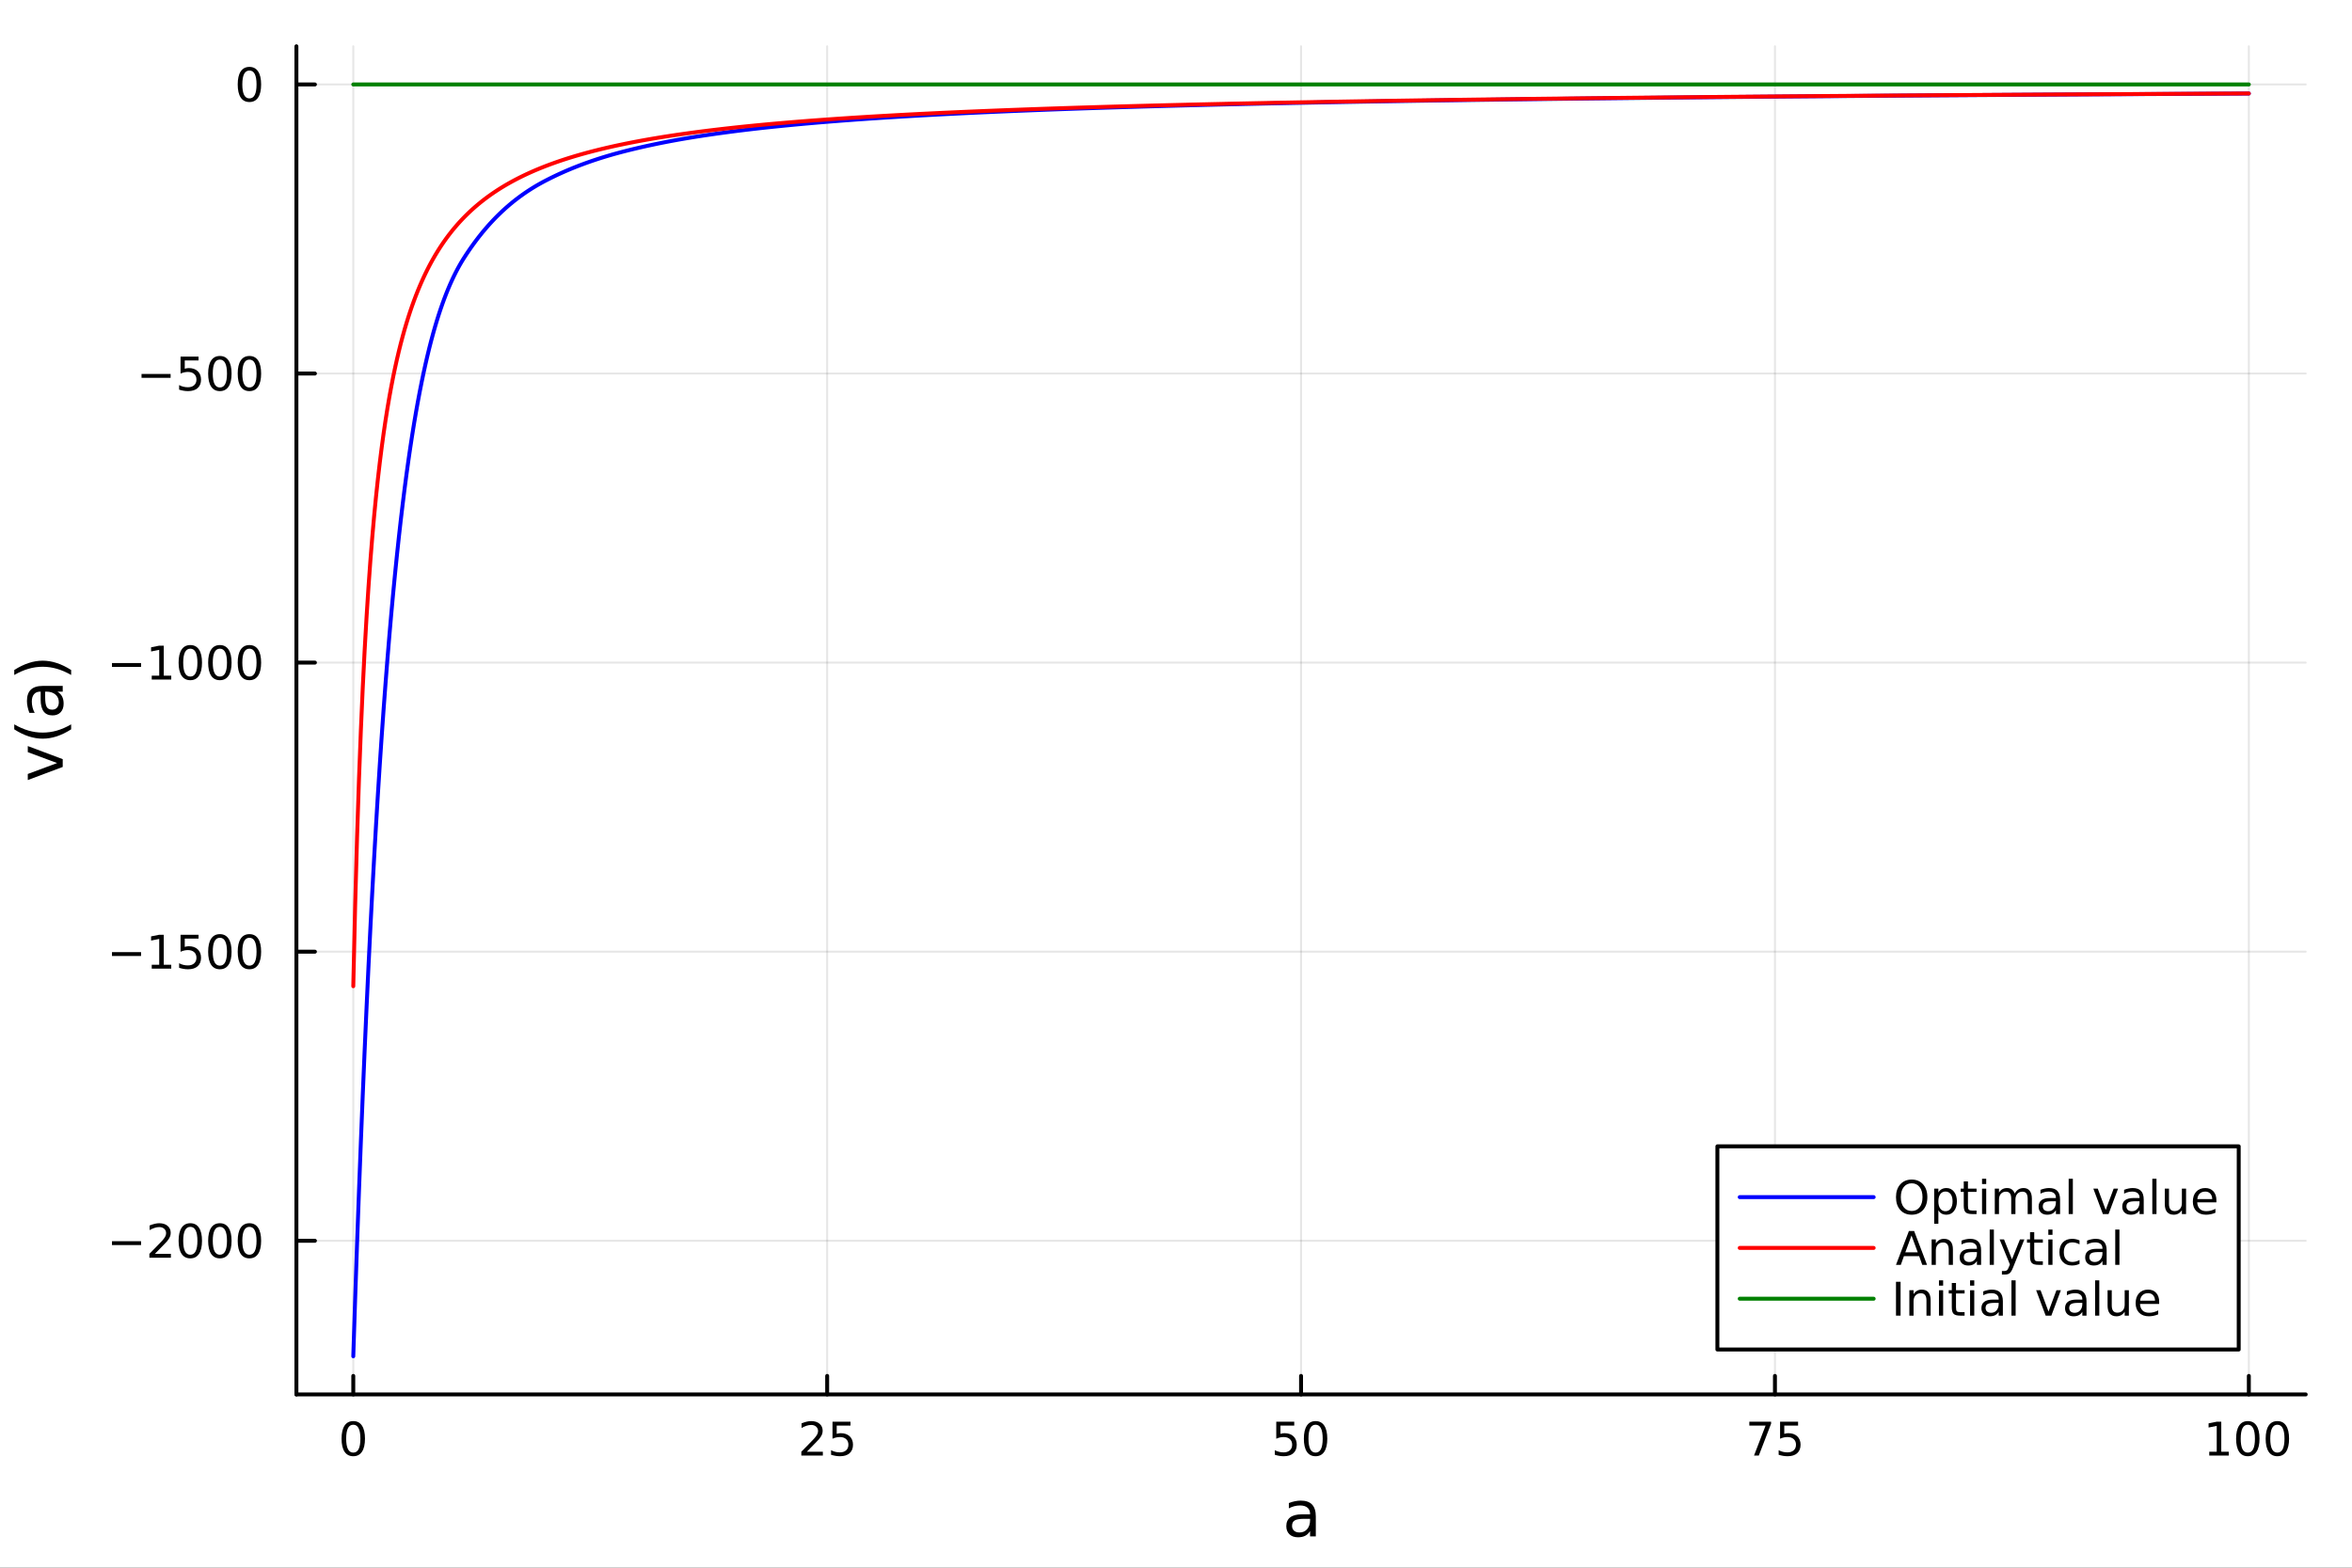 <?xml version="1.0" encoding="utf-8"?>
<svg xmlns="http://www.w3.org/2000/svg" xmlns:xlink="http://www.w3.org/1999/xlink" width="600" height="400" viewBox="0 0 2400 1600">
<rect x="0" y="0" width="2400" height="1600" fill="#333333" stroke="none"/>
<defs>
  <clipPath id="clip520">
    <rect x="0" y="0" width="2400" height="1600"/>
  </clipPath>
</defs>
<path clip-path="url(#clip520)" d="M0 1600 L2400 1600 L2400 0 L0 0  Z" fill="#ffffff" fill-rule="evenodd" fill-opacity="1"/>
<defs>
  <clipPath id="clip521">
    <rect x="480" y="0" width="1681" height="1600"/>
  </clipPath>
</defs>
<path clip-path="url(#clip520)" d="M302.458 1423.18 L2352.76 1423.18 L2352.76 47.244 L302.458 47.244  Z" fill="#ffffff" fill-rule="evenodd" fill-opacity="1"/>
<defs>
  <clipPath id="clip522">
    <rect x="302" y="47" width="2051" height="1377"/>
  </clipPath>
</defs>
<polyline clip-path="url(#clip522)" style="stroke:#000000; stroke-linecap:round; stroke-linejoin:round; stroke-width:2; stroke-opacity:0.1; fill:none" points="360.486,1423.18 360.486,47.244 "/>
<polyline clip-path="url(#clip522)" style="stroke:#000000; stroke-linecap:round; stroke-linejoin:round; stroke-width:2; stroke-opacity:0.1; fill:none" points="844.046,1423.18 844.046,47.244 "/>
<polyline clip-path="url(#clip522)" style="stroke:#000000; stroke-linecap:round; stroke-linejoin:round; stroke-width:2; stroke-opacity:0.1; fill:none" points="1327.61,1423.18 1327.61,47.244 "/>
<polyline clip-path="url(#clip522)" style="stroke:#000000; stroke-linecap:round; stroke-linejoin:round; stroke-width:2; stroke-opacity:0.1; fill:none" points="1811.17,1423.18 1811.17,47.244 "/>
<polyline clip-path="url(#clip522)" style="stroke:#000000; stroke-linecap:round; stroke-linejoin:round; stroke-width:2; stroke-opacity:0.1; fill:none" points="2294.73,1423.18 2294.73,47.244 "/>
<polyline clip-path="url(#clip520)" style="stroke:#000000; stroke-linecap:round; stroke-linejoin:round; stroke-width:4; stroke-opacity:1; fill:none" points="302.458,1423.18 2352.76,1423.18 "/>
<polyline clip-path="url(#clip520)" style="stroke:#000000; stroke-linecap:round; stroke-linejoin:round; stroke-width:4; stroke-opacity:1; fill:none" points="360.486,1423.18 360.486,1404.28 "/>
<polyline clip-path="url(#clip520)" style="stroke:#000000; stroke-linecap:round; stroke-linejoin:round; stroke-width:4; stroke-opacity:1; fill:none" points="844.046,1423.18 844.046,1404.28 "/>
<polyline clip-path="url(#clip520)" style="stroke:#000000; stroke-linecap:round; stroke-linejoin:round; stroke-width:4; stroke-opacity:1; fill:none" points="1327.61,1423.18 1327.61,1404.28 "/>
<polyline clip-path="url(#clip520)" style="stroke:#000000; stroke-linecap:round; stroke-linejoin:round; stroke-width:4; stroke-opacity:1; fill:none" points="1811.17,1423.18 1811.17,1404.28 "/>
<polyline clip-path="url(#clip520)" style="stroke:#000000; stroke-linecap:round; stroke-linejoin:round; stroke-width:4; stroke-opacity:1; fill:none" points="2294.73,1423.18 2294.73,1404.28 "/>
<path clip-path="url(#clip520)" d="M360.486 1454.1 Q356.875 1454.1 355.046 1457.66 Q353.24 1461.2 353.24 1468.33 Q353.24 1475.44 355.046 1479.01 Q356.875 1482.55 360.486 1482.55 Q364.12 1482.55 365.925 1479.01 Q367.754 1475.44 367.754 1468.33 Q367.754 1461.2 365.925 1457.66 Q364.12 1454.1 360.486 1454.1 M360.486 1450.39 Q366.296 1450.39 369.351 1455 Q372.43 1459.58 372.43 1468.33 Q372.43 1477.06 369.351 1481.67 Q366.296 1486.25 360.486 1486.25 Q354.676 1486.25 351.597 1481.67 Q348.541 1477.06 348.541 1468.33 Q348.541 1459.58 351.597 1455 Q354.676 1450.39 360.486 1450.39 Z" fill="#000000" fill-rule="nonzero" fill-opacity="1" /><path clip-path="url(#clip520)" d="M823.317 1481.64 L839.637 1481.64 L839.637 1485.58 L817.692 1485.58 L817.692 1481.64 Q820.354 1478.89 824.938 1474.26 Q829.544 1469.61 830.725 1468.27 Q832.97 1465.74 833.85 1464.01 Q834.753 1462.25 834.753 1460.56 Q834.753 1457.8 832.808 1456.07 Q830.887 1454.33 827.785 1454.33 Q825.586 1454.33 823.132 1455.09 Q820.702 1455.86 817.924 1457.41 L817.924 1452.69 Q820.748 1451.55 823.202 1450.97 Q825.655 1450.39 827.692 1450.39 Q833.063 1450.39 836.257 1453.08 Q839.452 1455.77 839.452 1460.26 Q839.452 1462.39 838.641 1464.31 Q837.854 1466.2 835.748 1468.8 Q835.169 1469.47 832.067 1472.69 Q828.965 1475.88 823.317 1481.64 Z" fill="#000000" fill-rule="nonzero" fill-opacity="1" /><path clip-path="url(#clip520)" d="M849.498 1451.02 L867.854 1451.02 L867.854 1454.96 L853.78 1454.96 L853.78 1463.43 Q854.799 1463.08 855.817 1462.92 Q856.836 1462.73 857.854 1462.73 Q863.641 1462.73 867.021 1465.9 Q870.4 1469.08 870.4 1474.49 Q870.4 1480.07 866.928 1483.17 Q863.456 1486.25 857.137 1486.25 Q854.961 1486.25 852.692 1485.88 Q850.447 1485.51 848.039 1484.77 L848.039 1480.07 Q850.123 1481.2 852.345 1481.76 Q854.567 1482.32 857.044 1482.32 Q861.049 1482.32 863.387 1480.21 Q865.725 1478.1 865.725 1474.49 Q865.725 1470.88 863.387 1468.77 Q861.049 1466.67 857.044 1466.67 Q855.169 1466.67 853.294 1467.08 Q851.442 1467.5 849.498 1468.38 L849.498 1451.02 Z" fill="#000000" fill-rule="nonzero" fill-opacity="1" /><path clip-path="url(#clip520)" d="M1302.31 1451.02 L1320.66 1451.02 L1320.66 1454.96 L1306.59 1454.96 L1306.59 1463.43 Q1307.61 1463.08 1308.63 1462.92 Q1309.64 1462.73 1310.66 1462.73 Q1316.45 1462.73 1319.83 1465.9 Q1323.21 1469.08 1323.21 1474.49 Q1323.21 1480.07 1319.74 1483.17 Q1316.26 1486.25 1309.95 1486.25 Q1307.77 1486.25 1305.5 1485.88 Q1303.26 1485.51 1300.85 1484.77 L1300.85 1480.07 Q1302.93 1481.2 1305.15 1481.76 Q1307.38 1482.32 1309.85 1482.32 Q1313.86 1482.32 1316.2 1480.21 Q1318.53 1478.1 1318.53 1474.49 Q1318.53 1470.88 1316.2 1468.77 Q1313.86 1466.67 1309.85 1466.67 Q1307.98 1466.67 1306.1 1467.08 Q1304.25 1467.5 1302.31 1468.38 L1302.31 1451.02 Z" fill="#000000" fill-rule="nonzero" fill-opacity="1" /><path clip-path="url(#clip520)" d="M1342.42 1454.1 Q1338.81 1454.1 1336.98 1457.66 Q1335.18 1461.2 1335.18 1468.33 Q1335.18 1475.44 1336.98 1479.01 Q1338.81 1482.55 1342.42 1482.55 Q1346.06 1482.55 1347.86 1479.01 Q1349.69 1475.44 1349.69 1468.33 Q1349.69 1461.2 1347.86 1457.66 Q1346.06 1454.1 1342.42 1454.1 M1342.42 1450.39 Q1348.23 1450.39 1351.29 1455 Q1354.37 1459.58 1354.37 1468.33 Q1354.37 1477.06 1351.29 1481.67 Q1348.23 1486.25 1342.42 1486.25 Q1336.61 1486.25 1333.53 1481.67 Q1330.48 1477.06 1330.48 1468.33 Q1330.48 1459.58 1333.53 1455 Q1336.61 1450.39 1342.42 1450.39 Z" fill="#000000" fill-rule="nonzero" fill-opacity="1" /><path clip-path="url(#clip520)" d="M1785.02 1451.02 L1807.24 1451.02 L1807.24 1453.01 L1794.7 1485.58 L1789.81 1485.58 L1801.62 1454.96 L1785.02 1454.96 L1785.02 1451.02 Z" fill="#000000" fill-rule="nonzero" fill-opacity="1" /><path clip-path="url(#clip520)" d="M1816.41 1451.02 L1834.77 1451.02 L1834.77 1454.96 L1820.69 1454.96 L1820.69 1463.43 Q1821.71 1463.08 1822.73 1462.92 Q1823.75 1462.73 1824.77 1462.73 Q1830.55 1462.73 1833.93 1465.9 Q1837.31 1469.08 1837.31 1474.49 Q1837.31 1480.07 1833.84 1483.17 Q1830.37 1486.25 1824.05 1486.25 Q1821.87 1486.25 1819.61 1485.88 Q1817.36 1485.51 1814.95 1484.77 L1814.95 1480.07 Q1817.04 1481.2 1819.26 1481.76 Q1821.48 1482.32 1823.96 1482.32 Q1827.96 1482.32 1830.3 1480.21 Q1832.64 1478.1 1832.64 1474.49 Q1832.64 1470.88 1830.3 1468.77 Q1827.96 1466.67 1823.96 1466.67 Q1822.08 1466.67 1820.21 1467.08 Q1818.36 1467.5 1816.41 1468.38 L1816.41 1451.02 Z" fill="#000000" fill-rule="nonzero" fill-opacity="1" /><path clip-path="url(#clip520)" d="M2254.34 1481.64 L2261.97 1481.64 L2261.97 1455.28 L2253.66 1456.95 L2253.66 1452.69 L2261.93 1451.02 L2266.6 1451.02 L2266.6 1481.64 L2274.24 1481.64 L2274.24 1485.58 L2254.34 1485.58 L2254.34 1481.64 Z" fill="#000000" fill-rule="nonzero" fill-opacity="1" /><path clip-path="url(#clip520)" d="M2293.69 1454.1 Q2290.08 1454.1 2288.25 1457.66 Q2286.44 1461.2 2286.44 1468.33 Q2286.44 1475.44 2288.25 1479.01 Q2290.08 1482.55 2293.69 1482.55 Q2297.32 1482.55 2299.13 1479.01 Q2300.96 1475.44 2300.96 1468.33 Q2300.96 1461.2 2299.13 1457.66 Q2297.32 1454.1 2293.69 1454.1 M2293.69 1450.39 Q2299.5 1450.39 2302.55 1455 Q2305.63 1459.58 2305.63 1468.33 Q2305.63 1477.06 2302.55 1481.67 Q2299.5 1486.25 2293.69 1486.25 Q2287.88 1486.25 2284.8 1481.67 Q2281.74 1477.06 2281.74 1468.33 Q2281.74 1459.58 2284.8 1455 Q2287.88 1450.39 2293.69 1450.39 Z" fill="#000000" fill-rule="nonzero" fill-opacity="1" /><path clip-path="url(#clip520)" d="M2323.85 1454.1 Q2320.24 1454.1 2318.41 1457.66 Q2316.6 1461.2 2316.6 1468.33 Q2316.6 1475.44 2318.41 1479.01 Q2320.24 1482.55 2323.85 1482.55 Q2327.48 1482.55 2329.29 1479.01 Q2331.12 1475.44 2331.12 1468.33 Q2331.12 1461.2 2329.29 1457.66 Q2327.48 1454.1 2323.85 1454.1 M2323.85 1450.39 Q2329.66 1450.39 2332.71 1455 Q2335.79 1459.58 2335.79 1468.33 Q2335.79 1477.06 2332.71 1481.67 Q2329.66 1486.25 2323.85 1486.25 Q2318.04 1486.25 2314.96 1481.67 Q2311.9 1477.06 2311.9 1468.33 Q2311.9 1459.58 2314.96 1455 Q2318.04 1450.39 2323.85 1450.39 Z" fill="#000000" fill-rule="nonzero" fill-opacity="1" /><path clip-path="url(#clip520)" d="M1330.98 1550.12 Q1323.88 1550.12 1321.15 1551.75 Q1318.41 1553.37 1318.41 1557.29 Q1318.41 1560.4 1320.45 1562.25 Q1322.51 1564.07 1326.05 1564.07 Q1330.92 1564.07 1333.85 1560.63 Q1336.81 1557.16 1336.81 1551.43 L1336.81 1550.12 L1330.98 1550.12 M1342.66 1547.71 L1342.66 1568.04 L1336.81 1568.04 L1336.81 1562.63 Q1334.8 1565.88 1331.81 1567.44 Q1328.82 1568.97 1324.49 1568.97 Q1319.01 1568.97 1315.77 1565.91 Q1312.55 1562.82 1312.55 1557.67 Q1312.55 1551.65 1316.56 1548.6 Q1320.6 1545.54 1328.59 1545.54 L1336.81 1545.54 L1336.81 1544.97 Q1336.81 1540.93 1334.13 1538.73 Q1331.49 1536.5 1326.68 1536.5 Q1323.63 1536.5 1320.73 1537.23 Q1317.84 1537.97 1315.16 1539.43 L1315.16 1534.02 Q1318.38 1532.78 1321.4 1532.17 Q1324.42 1531.54 1327.29 1531.54 Q1335.02 1531.54 1338.84 1535.55 Q1342.66 1539.56 1342.66 1547.71 Z" fill="#000000" fill-rule="nonzero" fill-opacity="1" /><polyline clip-path="url(#clip522)" style="stroke:#000000; stroke-linecap:round; stroke-linejoin:round; stroke-width:2; stroke-opacity:0.1; fill:none" points="302.458,1266.34 2352.76,1266.34 "/>
<polyline clip-path="url(#clip522)" style="stroke:#000000; stroke-linecap:round; stroke-linejoin:round; stroke-width:2; stroke-opacity:0.1; fill:none" points="302.458,971.303 2352.76,971.303 "/>
<polyline clip-path="url(#clip522)" style="stroke:#000000; stroke-linecap:round; stroke-linejoin:round; stroke-width:2; stroke-opacity:0.1; fill:none" points="302.458,676.264 2352.76,676.264 "/>
<polyline clip-path="url(#clip522)" style="stroke:#000000; stroke-linecap:round; stroke-linejoin:round; stroke-width:2; stroke-opacity:0.1; fill:none" points="302.458,381.225 2352.76,381.225 "/>
<polyline clip-path="url(#clip522)" style="stroke:#000000; stroke-linecap:round; stroke-linejoin:round; stroke-width:2; stroke-opacity:0.1; fill:none" points="302.458,86.186 2352.76,86.186 "/>
<polyline clip-path="url(#clip520)" style="stroke:#000000; stroke-linecap:round; stroke-linejoin:round; stroke-width:4; stroke-opacity:1; fill:none" points="302.458,1423.18 302.458,47.244 "/>
<polyline clip-path="url(#clip520)" style="stroke:#000000; stroke-linecap:round; stroke-linejoin:round; stroke-width:4; stroke-opacity:1; fill:none" points="302.458,1266.34 321.356,1266.34 "/>
<polyline clip-path="url(#clip520)" style="stroke:#000000; stroke-linecap:round; stroke-linejoin:round; stroke-width:4; stroke-opacity:1; fill:none" points="302.458,971.303 321.356,971.303 "/>
<polyline clip-path="url(#clip520)" style="stroke:#000000; stroke-linecap:round; stroke-linejoin:round; stroke-width:4; stroke-opacity:1; fill:none" points="302.458,676.264 321.356,676.264 "/>
<polyline clip-path="url(#clip520)" style="stroke:#000000; stroke-linecap:round; stroke-linejoin:round; stroke-width:4; stroke-opacity:1; fill:none" points="302.458,381.225 321.356,381.225 "/>
<polyline clip-path="url(#clip520)" style="stroke:#000000; stroke-linecap:round; stroke-linejoin:round; stroke-width:4; stroke-opacity:1; fill:none" points="302.458,86.186 321.356,86.186 "/>
<path clip-path="url(#clip520)" d="M114.26 1266.79 L143.936 1266.79 L143.936 1270.73 L114.26 1270.73 L114.26 1266.79 Z" fill="#000000" fill-rule="nonzero" fill-opacity="1" /><path clip-path="url(#clip520)" d="M158.056 1279.69 L174.376 1279.69 L174.376 1283.62 L152.431 1283.62 L152.431 1279.69 Q155.093 1276.93 159.677 1272.3 Q164.283 1267.65 165.464 1266.31 Q167.709 1263.78 168.589 1262.05 Q169.491 1260.29 169.491 1258.6 Q169.491 1255.84 167.547 1254.11 Q165.626 1252.37 162.524 1252.37 Q160.325 1252.37 157.871 1253.14 Q155.44 1253.9 152.663 1255.45 L152.663 1250.73 Q155.487 1249.59 157.94 1249.02 Q160.394 1248.44 162.431 1248.44 Q167.802 1248.44 170.996 1251.12 Q174.19 1253.81 174.19 1258.3 Q174.19 1260.43 173.38 1262.35 Q172.593 1264.25 170.487 1266.84 Q169.908 1267.51 166.806 1270.73 Q163.704 1273.92 158.056 1279.69 Z" fill="#000000" fill-rule="nonzero" fill-opacity="1" /><path clip-path="url(#clip520)" d="M194.19 1252.14 Q190.579 1252.14 188.75 1255.71 Q186.945 1259.25 186.945 1266.38 Q186.945 1273.48 188.75 1277.05 Q190.579 1280.59 194.19 1280.59 Q197.825 1280.59 199.63 1277.05 Q201.459 1273.48 201.459 1266.38 Q201.459 1259.25 199.63 1255.71 Q197.825 1252.14 194.19 1252.14 M194.19 1248.44 Q200 1248.44 203.056 1253.04 Q206.135 1257.63 206.135 1266.38 Q206.135 1275.1 203.056 1279.71 Q200 1284.29 194.19 1284.29 Q188.38 1284.29 185.301 1279.71 Q182.246 1275.1 182.246 1266.38 Q182.246 1257.63 185.301 1253.04 Q188.38 1248.44 194.19 1248.44 Z" fill="#000000" fill-rule="nonzero" fill-opacity="1" /><path clip-path="url(#clip520)" d="M224.352 1252.14 Q220.741 1252.14 218.912 1255.71 Q217.107 1259.25 217.107 1266.38 Q217.107 1273.48 218.912 1277.05 Q220.741 1280.59 224.352 1280.59 Q227.986 1280.59 229.792 1277.05 Q231.621 1273.48 231.621 1266.38 Q231.621 1259.25 229.792 1255.71 Q227.986 1252.14 224.352 1252.14 M224.352 1248.44 Q230.162 1248.44 233.218 1253.04 Q236.297 1257.63 236.297 1266.38 Q236.297 1275.1 233.218 1279.71 Q230.162 1284.29 224.352 1284.29 Q218.542 1284.29 215.463 1279.71 Q212.408 1275.1 212.408 1266.38 Q212.408 1257.63 215.463 1253.04 Q218.542 1248.44 224.352 1248.44 Z" fill="#000000" fill-rule="nonzero" fill-opacity="1" /><path clip-path="url(#clip520)" d="M254.514 1252.14 Q250.903 1252.14 249.074 1255.71 Q247.269 1259.25 247.269 1266.38 Q247.269 1273.48 249.074 1277.05 Q250.903 1280.59 254.514 1280.59 Q258.148 1280.59 259.954 1277.05 Q261.783 1273.48 261.783 1266.38 Q261.783 1259.25 259.954 1255.71 Q258.148 1252.14 254.514 1252.14 M254.514 1248.44 Q260.324 1248.44 263.38 1253.04 Q266.458 1257.63 266.458 1266.38 Q266.458 1275.1 263.38 1279.71 Q260.324 1284.29 254.514 1284.29 Q248.704 1284.29 245.625 1279.71 Q242.57 1275.1 242.57 1266.38 Q242.57 1257.63 245.625 1253.04 Q248.704 1248.44 254.514 1248.44 Z" fill="#000000" fill-rule="nonzero" fill-opacity="1" /><path clip-path="url(#clip520)" d="M114.26 971.754 L143.936 971.754 L143.936 975.689 L114.26 975.689 L114.26 971.754 Z" fill="#000000" fill-rule="nonzero" fill-opacity="1" /><path clip-path="url(#clip520)" d="M154.839 984.648 L162.477 984.648 L162.477 958.282 L154.167 959.949 L154.167 955.689 L162.431 954.023 L167.107 954.023 L167.107 984.648 L174.746 984.648 L174.746 988.583 L154.839 988.583 L154.839 984.648 Z" fill="#000000" fill-rule="nonzero" fill-opacity="1" /><path clip-path="url(#clip520)" d="M184.237 954.023 L202.593 954.023 L202.593 957.958 L188.519 957.958 L188.519 966.43 Q189.538 966.083 190.556 965.921 Q191.575 965.736 192.593 965.736 Q198.38 965.736 201.76 968.907 Q205.139 972.078 205.139 977.495 Q205.139 983.074 201.667 986.175 Q198.195 989.254 191.875 989.254 Q189.7 989.254 187.431 988.884 Q185.186 988.513 182.778 987.773 L182.778 983.074 Q184.862 984.208 187.084 984.763 Q189.306 985.319 191.783 985.319 Q195.787 985.319 198.125 983.212 Q200.463 981.106 200.463 977.495 Q200.463 973.884 198.125 971.777 Q195.787 969.671 191.783 969.671 Q189.908 969.671 188.033 970.088 Q186.181 970.504 184.237 971.384 L184.237 954.023 Z" fill="#000000" fill-rule="nonzero" fill-opacity="1" /><path clip-path="url(#clip520)" d="M224.352 957.101 Q220.741 957.101 218.912 960.666 Q217.107 964.208 217.107 971.337 Q217.107 978.444 218.912 982.009 Q220.741 985.55 224.352 985.55 Q227.986 985.55 229.792 982.009 Q231.621 978.444 231.621 971.337 Q231.621 964.208 229.792 960.666 Q227.986 957.101 224.352 957.101 M224.352 953.398 Q230.162 953.398 233.218 958.004 Q236.297 962.588 236.297 971.337 Q236.297 980.064 233.218 984.671 Q230.162 989.254 224.352 989.254 Q218.542 989.254 215.463 984.671 Q212.408 980.064 212.408 971.337 Q212.408 962.588 215.463 958.004 Q218.542 953.398 224.352 953.398 Z" fill="#000000" fill-rule="nonzero" fill-opacity="1" /><path clip-path="url(#clip520)" d="M254.514 957.101 Q250.903 957.101 249.074 960.666 Q247.269 964.208 247.269 971.337 Q247.269 978.444 249.074 982.009 Q250.903 985.55 254.514 985.55 Q258.148 985.55 259.954 982.009 Q261.783 978.444 261.783 971.337 Q261.783 964.208 259.954 960.666 Q258.148 957.101 254.514 957.101 M254.514 953.398 Q260.324 953.398 263.38 958.004 Q266.458 962.588 266.458 971.337 Q266.458 980.064 263.38 984.671 Q260.324 989.254 254.514 989.254 Q248.704 989.254 245.625 984.671 Q242.57 980.064 242.57 971.337 Q242.57 962.588 245.625 958.004 Q248.704 953.398 254.514 953.398 Z" fill="#000000" fill-rule="nonzero" fill-opacity="1" /><path clip-path="url(#clip520)" d="M114.26 676.715 L143.936 676.715 L143.936 680.65 L114.26 680.65 L114.26 676.715 Z" fill="#000000" fill-rule="nonzero" fill-opacity="1" /><path clip-path="url(#clip520)" d="M154.839 689.609 L162.477 689.609 L162.477 663.243 L154.167 664.91 L154.167 660.65 L162.431 658.984 L167.107 658.984 L167.107 689.609 L174.746 689.609 L174.746 693.544 L154.839 693.544 L154.839 689.609 Z" fill="#000000" fill-rule="nonzero" fill-opacity="1" /><path clip-path="url(#clip520)" d="M194.19 662.062 Q190.579 662.062 188.75 665.627 Q186.945 669.169 186.945 676.298 Q186.945 683.405 188.75 686.97 Q190.579 690.511 194.19 690.511 Q197.825 690.511 199.63 686.97 Q201.459 683.405 201.459 676.298 Q201.459 669.169 199.63 665.627 Q197.825 662.062 194.19 662.062 M194.19 658.359 Q200 658.359 203.056 662.965 Q206.135 667.549 206.135 676.298 Q206.135 685.025 203.056 689.632 Q200 694.215 194.19 694.215 Q188.38 694.215 185.301 689.632 Q182.246 685.025 182.246 676.298 Q182.246 667.549 185.301 662.965 Q188.38 658.359 194.19 658.359 Z" fill="#000000" fill-rule="nonzero" fill-opacity="1" /><path clip-path="url(#clip520)" d="M224.352 662.062 Q220.741 662.062 218.912 665.627 Q217.107 669.169 217.107 676.298 Q217.107 683.405 218.912 686.97 Q220.741 690.511 224.352 690.511 Q227.986 690.511 229.792 686.97 Q231.621 683.405 231.621 676.298 Q231.621 669.169 229.792 665.627 Q227.986 662.062 224.352 662.062 M224.352 658.359 Q230.162 658.359 233.218 662.965 Q236.297 667.549 236.297 676.298 Q236.297 685.025 233.218 689.632 Q230.162 694.215 224.352 694.215 Q218.542 694.215 215.463 689.632 Q212.408 685.025 212.408 676.298 Q212.408 667.549 215.463 662.965 Q218.542 658.359 224.352 658.359 Z" fill="#000000" fill-rule="nonzero" fill-opacity="1" /><path clip-path="url(#clip520)" d="M254.514 662.062 Q250.903 662.062 249.074 665.627 Q247.269 669.169 247.269 676.298 Q247.269 683.405 249.074 686.97 Q250.903 690.511 254.514 690.511 Q258.148 690.511 259.954 686.97 Q261.783 683.405 261.783 676.298 Q261.783 669.169 259.954 665.627 Q258.148 662.062 254.514 662.062 M254.514 658.359 Q260.324 658.359 263.38 662.965 Q266.458 667.549 266.458 676.298 Q266.458 685.025 263.38 689.632 Q260.324 694.215 254.514 694.215 Q248.704 694.215 245.625 689.632 Q242.57 685.025 242.57 676.298 Q242.57 667.549 245.625 662.965 Q248.704 658.359 254.514 658.359 Z" fill="#000000" fill-rule="nonzero" fill-opacity="1" /><path clip-path="url(#clip520)" d="M144.422 381.676 L174.098 381.676 L174.098 385.611 L144.422 385.611 L144.422 381.676 Z" fill="#000000" fill-rule="nonzero" fill-opacity="1" /><path clip-path="url(#clip520)" d="M184.237 363.945 L202.593 363.945 L202.593 367.88 L188.519 367.88 L188.519 376.352 Q189.538 376.005 190.556 375.843 Q191.575 375.658 192.593 375.658 Q198.38 375.658 201.76 378.829 Q205.139 382 205.139 387.417 Q205.139 392.995 201.667 396.097 Q198.195 399.176 191.875 399.176 Q189.7 399.176 187.431 398.806 Q185.186 398.435 182.778 397.695 L182.778 392.995 Q184.862 394.13 187.084 394.685 Q189.306 395.241 191.783 395.241 Q195.787 395.241 198.125 393.134 Q200.463 391.028 200.463 387.417 Q200.463 383.806 198.125 381.699 Q195.787 379.593 191.783 379.593 Q189.908 379.593 188.033 380.009 Q186.181 380.426 184.237 381.306 L184.237 363.945 Z" fill="#000000" fill-rule="nonzero" fill-opacity="1" /><path clip-path="url(#clip520)" d="M224.352 367.023 Q220.741 367.023 218.912 370.588 Q217.107 374.13 217.107 381.259 Q217.107 388.366 218.912 391.931 Q220.741 395.472 224.352 395.472 Q227.986 395.472 229.792 391.931 Q231.621 388.366 231.621 381.259 Q231.621 374.13 229.792 370.588 Q227.986 367.023 224.352 367.023 M224.352 363.32 Q230.162 363.32 233.218 367.926 Q236.297 372.509 236.297 381.259 Q236.297 389.986 233.218 394.593 Q230.162 399.176 224.352 399.176 Q218.542 399.176 215.463 394.593 Q212.408 389.986 212.408 381.259 Q212.408 372.509 215.463 367.926 Q218.542 363.32 224.352 363.32 Z" fill="#000000" fill-rule="nonzero" fill-opacity="1" /><path clip-path="url(#clip520)" d="M254.514 367.023 Q250.903 367.023 249.074 370.588 Q247.269 374.13 247.269 381.259 Q247.269 388.366 249.074 391.931 Q250.903 395.472 254.514 395.472 Q258.148 395.472 259.954 391.931 Q261.783 388.366 261.783 381.259 Q261.783 374.13 259.954 370.588 Q258.148 367.023 254.514 367.023 M254.514 363.32 Q260.324 363.32 263.38 367.926 Q266.458 372.509 266.458 381.259 Q266.458 389.986 263.38 394.593 Q260.324 399.176 254.514 399.176 Q248.704 399.176 245.625 394.593 Q242.57 389.986 242.57 381.259 Q242.57 372.509 245.625 367.926 Q248.704 363.32 254.514 363.32 Z" fill="#000000" fill-rule="nonzero" fill-opacity="1" /><path clip-path="url(#clip520)" d="M254.514 71.984 Q250.903 71.984 249.074 75.549 Q247.269 79.091 247.269 86.22 Q247.269 93.327 249.074 96.892 Q250.903 100.433 254.514 100.433 Q258.148 100.433 259.954 96.892 Q261.783 93.327 261.783 86.22 Q261.783 79.091 259.954 75.549 Q258.148 71.984 254.514 71.984 M254.514 68.281 Q260.324 68.281 263.38 72.887 Q266.458 77.47 266.458 86.22 Q266.458 94.947 263.38 99.554 Q260.324 104.137 254.514 104.137 Q248.704 104.137 245.625 99.554 Q242.57 94.947 242.57 86.22 Q242.57 77.47 245.625 72.887 Q248.704 68.281 254.514 68.281 Z" fill="#000000" fill-rule="nonzero" fill-opacity="1" /><path clip-path="url(#clip520)" d="M28.356 796.132 L28.356 789.925 L58.275 778.785 L28.356 767.645 L28.356 761.439 L64.004 774.807 L64.004 782.764 L28.356 796.132 Z" fill="#000000" fill-rule="nonzero" fill-opacity="1" /><path clip-path="url(#clip520)" d="M14.543 739.286 Q21.863 743.551 29.025 745.62 Q36.186 747.689 43.538 747.689 Q50.891 747.689 58.116 745.62 Q65.309 743.519 72.598 739.286 L72.598 744.379 Q65.118 749.153 57.893 751.54 Q50.668 753.895 43.538 753.895 Q36.441 753.895 29.247 751.54 Q22.054 749.185 14.543 744.379 L14.543 739.286 Z" fill="#000000" fill-rule="nonzero" fill-opacity="1" /><path clip-path="url(#clip520)" d="M46.085 711.723 Q46.085 718.82 47.708 721.558 Q49.331 724.295 53.246 724.295 Q56.365 724.295 58.211 722.258 Q60.026 720.189 60.026 716.656 Q60.026 711.786 56.588 708.858 Q53.119 705.898 47.39 705.898 L46.085 705.898 L46.085 711.723 M43.666 700.041 L64.004 700.041 L64.004 705.898 L58.593 705.898 Q61.84 707.903 63.399 710.895 Q64.927 713.887 64.927 718.216 Q64.927 723.69 61.872 726.937 Q58.784 730.151 53.628 730.151 Q47.612 730.151 44.557 726.141 Q41.501 722.099 41.501 714.11 L41.501 705.898 L40.928 705.898 Q36.886 705.898 34.69 708.571 Q32.462 711.213 32.462 716.019 Q32.462 719.075 33.194 721.971 Q33.926 724.868 35.39 727.541 L29.98 727.541 Q28.738 724.327 28.133 721.303 Q27.497 718.279 27.497 715.415 Q27.497 707.68 31.507 703.861 Q35.518 700.041 43.666 700.041 Z" fill="#000000" fill-rule="nonzero" fill-opacity="1" /><path clip-path="url(#clip520)" d="M14.543 688.901 L14.543 683.809 Q22.054 679.035 29.247 676.679 Q36.441 674.292 43.538 674.292 Q50.668 674.292 57.893 676.679 Q65.118 679.035 72.598 683.809 L72.598 688.901 Q65.309 684.668 58.116 682.599 Q50.891 680.499 43.538 680.499 Q36.186 680.499 29.025 682.599 Q21.863 684.668 14.543 688.901 Z" fill="#000000" fill-rule="nonzero" fill-opacity="1" /><polyline clip-path="url(#clip522)" style="stroke:#0000ff; stroke-linecap:round; stroke-linejoin:round; stroke-width:4; stroke-opacity:1; fill:none" points="360.486,1384.24 362.422,1325.23 364.358,1269.17 366.294,1215.92 368.23,1165.33 370.167,1117.26 372.103,1071.61 374.039,1028.23 375.975,987.022 377.911,947.875 379.847,910.686 381.784,875.356 383.72,841.792 385.656,809.906 387.592,779.615 389.528,750.839 391.465,723.501 393.401,697.53 395.337,672.858 397.273,649.419 399.209,627.152 401.145,605.999 403.082,585.903 405.018,566.812 406.954,548.676 408.89,531.446 410.826,515.078 412.763,499.528 414.699,484.756 416.635,470.722 418.571,457.39 420.507,444.725 422.443,432.693 424.38,421.262 426.316,410.403 428.252,400.087 430.188,390.287 432.124,380.977 434.061,372.132 435.997,363.73 437.933,355.748 439.869,348.164 441.805,340.96 443.741,334.116 445.678,327.615 447.614,321.438 449.55,315.57 451.486,309.996 453.422,304.7 455.358,299.67 457.295,294.89 459.231,290.35 461.167,286.037 463.103,281.939 465.039,278.046 466.976,274.348 468.912,270.835 470.848,267.497 472.784,264.326 474.72,261.314 476.656,258.367 478.593,255.505 480.529,252.705 482.465,249.987 484.401,247.327 486.337,244.744 488.274,242.217 490.21,239.764 492.146,237.363 494.082,235.032 496.018,232.752 497.954,230.537 499.891,228.371 501.827,226.267 503.763,224.209 505.699,222.211 507.635,220.255 509.571,218.357 511.508,216.499 513.444,214.696 515.38,212.931 517.316,211.218 519.252,209.541 521.189,207.913 523.125,206.321 525.061,204.774 526.997,203.261 528.933,201.792 530.869,200.355 532.806,198.96 534.742,197.594 536.678,196.268 538.614,194.971 540.55,193.712 542.487,192.479 544.423,191.283 546.359,190.112 548.295,188.975 550.231,187.863 552.167,186.783 554.104,185.727 556.04,184.701 557.976,183.697 559.912,182.715 561.848,181.74 563.785,180.786 565.721,179.853 567.657,178.927 569.593,178.021 571.529,177.135 573.465,176.255 575.402,175.395 577.338,174.552 579.274,173.717 581.21,172.899 583.146,172.099 585.082,171.305 587.019,170.528 588.955,169.768 590.891,169.014 592.827,168.276 594.763,167.554 596.7,166.838 598.636,166.137 600.572,165.451 602.508,164.77 604.444,164.104 606.38,163.452 608.317,162.806 610.253,162.173 612.189,161.554 614.125,160.94 616.061,160.339 617.998,159.75 619.934,159.167 621.87,158.596 623.806,158.037 625.742,157.483 627.678,156.94 629.615,156.41 631.551,155.883 633.487,155.368 635.423,154.863 637.359,154.363 639.295,153.872 641.232,153.382 643.168,152.903 645.104,152.428 647.04,151.961 648.976,151.496 650.913,151.041 652.849,150.589 654.785,150.146 656.721,149.704 658.657,149.272 660.593,148.843 662.53,148.422 664.466,148.002 666.402,147.591 668.338,147.184 670.274,146.784 672.211,146.385 674.147,145.995 676.083,145.608 678.019,145.228 679.955,144.849 681.891,144.478 683.828,144.11 685.764,143.749 687.7,143.389 689.636,143.037 691.572,142.688 693.509,142.345 695.445,142.003 697.381,141.668 699.317,141.336 701.253,141.011 703.189,140.686 705.126,140.368 707.062,140.053 708.998,139.743 710.934,139.434 712.87,139.132 714.806,138.833 716.743,138.538 718.679,138.244 720.615,137.951 722.551,137.664 724.487,137.38 726.424,137.1 728.36,136.82 730.296,136.542 732.232,136.269 734.168,135.999 736.104,135.733 738.041,135.467 739.977,135.203 741.913,134.944 743.849,134.687 745.785,134.434 747.722,134.182 749.658,133.931 751.594,133.685 753.53,133.441 755.466,133.201 757.402,132.961 759.339,132.723 761.275,132.489 763.211,132.257 765.147,132.029 767.083,131.802 769.019,131.575 770.956,131.353 772.892,131.133 774.828,130.916 776.764,130.7 778.7,130.484 780.637,130.273 782.573,130.064 784.509,129.858 786.445,129.653 788.381,129.448 790.317,129.248 792.254,129.049 794.19,128.853 796.126,128.657 798.062,128.462 799.998,128.268 801.935,128.077 803.871,127.889 805.807,127.702 807.743,127.516 809.679,127.331 811.615,127.146 813.552,126.965 815.488,126.786 817.424,126.609 819.36,126.432 821.296,126.256 823.233,126.081 825.169,125.909 827.105,125.738 829.041,125.57 830.977,125.402 832.913,125.235 834.85,125.068 836.786,124.905 838.722,124.743 840.658,124.583 842.594,124.424 844.53,124.265 846.467,124.107 848.403,123.952 850.339,123.798 852.275,123.646 854.211,123.495 856.148,123.344 858.084,123.193 860.02,123.046 861.956,122.9 863.892,122.755 865.828,122.612 867.765,122.468 869.701,122.325 871.637,122.185 873.573,122.045 875.509,121.906 877.446,121.769 879.382,121.632 881.318,121.496 883.254,121.36 885.19,121.227 887.126,121.094 889.063,120.962 890.999,120.832 892.935,120.702 894.871,120.573 896.807,120.444 898.743,120.317 900.68,120.191 902.616,120.066 904.552,119.942 906.488,119.818 908.424,119.696 910.361,119.573 912.297,119.453 914.233,119.333 916.169,119.214 918.105,119.096 920.041,118.979 921.978,118.862 923.914,118.746 925.85,118.631 927.786,118.517 929.722,118.404 931.659,118.293 933.595,118.181 935.531,118.07 937.467,117.96 939.403,117.851 941.339,117.743 943.276,117.636 945.212,117.529 947.148,117.424 949.084,117.318 951.02,117.213 952.957,117.108 954.893,117.005 956.829,116.902 958.765,116.8 960.701,116.699 962.637,116.599 964.574,116.499 966.51,116.399 968.446,116.299 970.382,116.201 972.318,116.103 974.254,116.006 976.191,115.91 978.127,115.815 980.063,115.72 981.999,115.625 983.935,115.53 985.872,115.437 987.808,115.344 989.744,115.252 991.68,115.161 993.616,115.07 995.552,114.98 997.489,114.89 999.425,114.8 1001.36,114.711 1003.3,114.623 1005.23,114.536 1007.17,114.449 1009.11,114.363 1011.04,114.277 1012.98,114.191 1014.91,114.106 1016.85,114.022 1018.79,113.938 1020.72,113.855 1022.66,113.773 1024.6,113.691 1026.53,113.609 1028.47,113.527 1030.4,113.446 1032.34,113.365 1034.28,113.285 1036.21,113.205 1038.15,113.126 1040.08,113.048 1042.02,112.971 1043.96,112.893 1045.89,112.815 1047.83,112.738 1049.77,112.661 1051.7,112.585 1053.64,112.509 1055.57,112.434 1057.51,112.36 1059.45,112.286 1061.38,112.213 1063.32,112.139 1065.25,112.065 1067.19,111.992 1069.13,111.92 1071.06,111.848 1073,111.777 1074.94,111.706 1076.87,111.636 1078.81,111.566 1080.74,111.496 1082.68,111.426 1084.62,111.357 1086.55,111.288 1088.49,111.22 1090.43,111.152 1092.36,111.085 1094.3,111.019 1096.23,110.952 1098.17,110.886 1100.11,110.819 1102.04,110.753 1103.98,110.688 1105.91,110.623 1107.85,110.558 1109.79,110.493 1111.72,110.43 1113.66,110.367 1115.6,110.303 1117.53,110.24 1119.47,110.177 1121.4,110.114 1123.34,110.052 1125.28,109.99 1127.21,109.929 1129.15,109.868 1131.08,109.807 1133.02,109.747 1134.96,109.687 1136.89,109.627 1138.83,109.567 1140.77,109.507 1142.7,109.448 1144.64,109.389 1146.57,109.331 1148.51,109.273 1150.45,109.216 1152.38,109.158 1154.32,109.101 1156.26,109.044 1158.19,108.987 1160.13,108.931 1162.06,108.875 1164,108.819 1165.94,108.763 1167.87,108.708 1169.81,108.654 1171.74,108.599 1173.68,108.545 1175.62,108.491 1177.55,108.437 1179.49,108.383 1181.43,108.329 1183.36,108.276 1185.3,108.223 1187.23,108.17 1189.17,108.118 1191.11,108.066 1193.04,108.014 1194.98,107.963 1196.92,107.912 1198.85,107.86 1200.79,107.809 1202.72,107.758 1204.66,107.707 1206.6,107.657 1208.53,107.607 1210.47,107.557 1212.4,107.508 1214.34,107.459 1216.28,107.41 1218.21,107.361 1220.15,107.312 1222.09,107.264 1224.02,107.215 1225.96,107.167 1227.89,107.119 1229.83,107.072 1231.77,107.024 1233.7,106.978 1235.64,106.931 1237.57,106.885 1239.51,106.838 1241.45,106.792 1243.38,106.746 1245.32,106.7 1247.26,106.654 1249.19,106.609 1251.13,106.563 1253.06,106.518 1255,106.474 1256.94,106.429 1258.87,106.385 1260.81,106.341 1262.75,106.297 1264.68,106.253 1266.62,106.209 1268.55,106.165 1270.49,106.122 1272.43,106.079 1274.36,106.036 1276.3,105.993 1278.23,105.951 1280.17,105.908 1282.11,105.866 1284.04,105.824 1285.98,105.783 1287.92,105.741 1289.85,105.699 1291.79,105.658 1293.72,105.616 1295.66,105.575 1297.6,105.534 1299.53,105.494 1301.47,105.454 1303.4,105.414 1305.34,105.374 1307.28,105.334 1309.21,105.294 1311.15,105.254 1313.09,105.215 1315.02,105.175 1316.96,105.136 1318.89,105.097 1320.83,105.058 1322.77,105.02 1324.7,104.981 1326.64,104.943 1328.58,104.905 1330.51,104.868 1332.45,104.83 1334.38,104.792 1336.32,104.754 1338.26,104.717 1340.19,104.679 1342.13,104.642 1344.06,104.605 1346,104.568 1347.94,104.531 1349.87,104.495 1351.81,104.459 1353.75,104.423 1355.68,104.387 1357.62,104.351 1359.55,104.315 1361.49,104.279 1363.43,104.243 1365.36,104.208 1367.3,104.173 1369.24,104.137 1371.17,104.102 1373.11,104.068 1375.04,104.033 1376.98,103.999 1378.92,103.965 1380.85,103.93 1382.79,103.896 1384.72,103.862 1386.66,103.828 1388.6,103.794 1390.53,103.76 1392.47,103.727 1394.41,103.693 1396.34,103.66 1398.28,103.627 1400.21,103.594 1402.15,103.562 1404.09,103.529 1406.02,103.497 1407.96,103.464 1409.89,103.432 1411.83,103.399 1413.77,103.367 1415.7,103.335 1417.64,103.303 1419.58,103.271 1421.51,103.239 1423.45,103.207 1425.38,103.176 1427.32,103.145 1429.26,103.114 1431.19,103.083 1433.13,103.052 1435.07,103.021 1437,102.99 1438.94,102.96 1440.87,102.929 1442.81,102.898 1444.75,102.868 1446.68,102.837 1448.62,102.807 1450.55,102.777 1452.49,102.748 1454.43,102.718 1456.36,102.688 1458.3,102.659 1460.24,102.63 1462.17,102.601 1464.11,102.571 1466.04,102.542 1467.98,102.513 1469.92,102.484 1471.85,102.455 1473.79,102.426 1475.72,102.397 1477.66,102.369 1479.6,102.341 1481.53,102.312 1483.47,102.284 1485.41,102.256 1487.34,102.228 1489.28,102.201 1491.21,102.173 1493.15,102.145 1495.09,102.117 1497.02,102.09 1498.96,102.062 1500.9,102.034 1502.83,102.007 1504.77,101.98 1506.7,101.953 1508.64,101.926 1510.58,101.899 1512.51,101.872 1514.45,101.846 1516.38,101.819 1518.32,101.793 1520.26,101.766 1522.19,101.74 1524.13,101.714 1526.07,101.687 1528,101.661 1529.94,101.635 1531.87,101.609 1533.81,101.583 1535.75,101.557 1537.68,101.532 1539.62,101.506 1541.55,101.481 1543.49,101.456 1545.43,101.431 1547.36,101.405 1549.3,101.38 1551.24,101.355 1553.17,101.33 1555.11,101.305 1557.04,101.28 1558.98,101.255 1560.92,101.231 1562.85,101.206 1564.79,101.182 1566.73,101.157 1568.66,101.133 1570.6,101.109 1572.53,101.085 1574.47,101.061 1576.41,101.037 1578.34,101.013 1580.28,100.989 1582.21,100.965 1584.15,100.941 1586.09,100.918 1588.02,100.894 1589.96,100.87 1591.9,100.847 1593.83,100.824 1595.77,100.8 1597.7,100.777 1599.64,100.754 1601.58,100.731 1603.51,100.708 1605.45,100.685 1607.39,100.663 1609.32,100.64 1611.26,100.617 1613.19,100.595 1615.13,100.572 1617.07,100.55 1619,100.527 1620.94,100.505 1622.87,100.482 1624.81,100.46 1626.75,100.438 1628.68,100.416 1630.62,100.394 1632.56,100.372 1634.49,100.35 1636.43,100.329 1638.36,100.307 1640.3,100.286 1642.24,100.264 1644.17,100.243 1646.11,100.221 1648.04,100.2 1649.98,100.178 1651.92,100.157 1653.85,100.135 1655.79,100.114 1657.73,100.093 1659.66,100.072 1661.6,100.051 1663.53,100.03 1665.47,100.01 1667.41,99.989 1669.34,99.968 1671.28,99.948 1673.22,99.927 1675.15,99.907 1677.09,99.886 1679.02,99.866 1680.96,99.846 1682.9,99.825 1684.83,99.805 1686.77,99.785 1688.7,99.764 1690.64,99.745 1692.58,99.725 1694.51,99.705 1696.45,99.685 1698.39,99.665 1700.32,99.646 1702.26,99.626 1704.19,99.606 1706.13,99.587 1708.07,99.568 1710,99.548 1711.94,99.529 1713.87,99.509 1715.81,99.49 1717.75,99.471 1719.68,99.451 1721.62,99.432 1723.56,99.413 1725.49,99.394 1727.43,99.375 1729.36,99.356 1731.3,99.337 1733.24,99.319 1735.17,99.3 1737.11,99.281 1739.05,99.263 1740.98,99.244 1742.92,99.226 1744.85,99.207 1746.79,99.189 1748.73,99.171 1750.66,99.152 1752.6,99.134 1754.53,99.116 1756.47,99.097 1758.41,99.079 1760.34,99.061 1762.28,99.043 1764.22,99.025 1766.15,99.007 1768.09,98.99 1770.02,98.972 1771.96,98.954 1773.9,98.937 1775.83,98.919 1777.77,98.901 1779.7,98.884 1781.64,98.866 1783.58,98.849 1785.51,98.831 1787.45,98.814 1789.39,98.797 1791.32,98.779 1793.26,98.762 1795.19,98.745 1797.13,98.728 1799.07,98.71 1801,98.693 1802.94,98.677 1804.88,98.66 1806.81,98.643 1808.75,98.626 1810.68,98.609 1812.62,98.593 1814.56,98.576 1816.49,98.559 1818.43,98.543 1820.36,98.526 1822.3,98.509 1824.24,98.493 1826.17,98.476 1828.11,98.46 1830.05,98.443 1831.98,98.427 1833.92,98.411 1835.85,98.394 1837.79,98.378 1839.73,98.362 1841.66,98.346 1843.6,98.33 1845.54,98.314 1847.47,98.298 1849.41,98.282 1851.34,98.267 1853.28,98.251 1855.22,98.235 1857.15,98.219 1859.09,98.204 1861.02,98.188 1862.96,98.172 1864.9,98.156 1866.83,98.141 1868.77,98.125 1870.71,98.11 1872.64,98.094 1874.58,98.079 1876.51,98.063 1878.45,98.048 1880.39,98.033 1882.32,98.018 1884.26,98.003 1886.19,97.987 1888.13,97.972 1890.07,97.957 1892,97.942 1893.94,97.927 1895.88,97.912 1897.81,97.897 1899.75,97.882 1901.68,97.868 1903.62,97.853 1905.56,97.838 1907.49,97.823 1909.43,97.808 1911.37,97.794 1913.3,97.779 1915.24,97.764 1917.17,97.75 1919.11,97.735 1921.05,97.721 1922.98,97.707 1924.92,97.692 1926.85,97.678 1928.79,97.663 1930.73,97.649 1932.66,97.635 1934.6,97.621 1936.54,97.606 1938.47,97.592 1940.41,97.578 1942.34,97.564 1944.28,97.55 1946.22,97.536 1948.15,97.522 1950.09,97.508 1952.02,97.494 1953.96,97.48 1955.9,97.466 1957.83,97.452 1959.77,97.439 1961.71,97.425 1963.64,97.411 1965.58,97.397 1967.51,97.384 1969.45,97.37 1971.39,97.357 1973.32,97.343 1975.26,97.33 1977.2,97.316 1979.13,97.303 1981.07,97.289 1983,97.276 1984.94,97.262 1986.88,97.249 1988.81,97.236 1990.75,97.222 1992.68,97.209 1994.62,97.196 1996.56,97.183 1998.49,97.17 2000.43,97.157 2002.37,97.144 2004.3,97.131 2006.24,97.118 2008.17,97.105 2010.11,97.092 2012.05,97.079 2013.98,97.066 2015.92,97.053 2017.86,97.04 2019.79,97.028 2021.73,97.015 2023.66,97.002 2025.6,96.989 2027.54,96.977 2029.47,96.964 2031.41,96.951 2033.34,96.939 2035.28,96.926 2037.22,96.913 2039.15,96.901 2041.09,96.888 2043.03,96.876 2044.96,96.864 2046.9,96.851 2048.83,96.839 2050.77,96.827 2052.71,96.814 2054.64,96.802 2056.58,96.79 2058.51,96.778 2060.45,96.766 2062.39,96.753 2064.32,96.741 2066.26,96.729 2068.2,96.717 2070.13,96.705 2072.07,96.693 2074,96.681 2075.94,96.669 2077.88,96.657 2079.81,96.645 2081.75,96.633 2083.69,96.621 2085.62,96.609 2087.56,96.598 2089.49,96.586 2091.43,96.574 2093.37,96.563 2095.3,96.551 2097.24,96.539 2099.17,96.528 2101.11,96.516 2103.05,96.504 2104.98,96.493 2106.92,96.481 2108.86,96.47 2110.79,96.458 2112.73,96.447 2114.66,96.435 2116.6,96.424 2118.54,96.412 2120.47,96.401 2122.41,96.39 2124.34,96.378 2126.28,96.367 2128.22,96.356 2130.15,96.344 2132.09,96.333 2134.03,96.322 2135.96,96.311 2137.9,96.3 2139.83,96.289 2141.77,96.278 2143.71,96.267 2145.64,96.256 2147.58,96.245 2149.52,96.234 2151.45,96.223 2153.39,96.212 2155.32,96.201 2157.26,96.19 2159.2,96.179 2161.13,96.168 2163.07,96.157 2165,96.147 2166.94,96.136 2168.88,96.125 2170.81,96.114 2172.75,96.103 2174.69,96.093 2176.62,96.082 2178.56,96.072 2180.49,96.061 2182.43,96.05 2184.37,96.04 2186.3,96.029 2188.24,96.019 2190.17,96.008 2192.11,95.998 2194.05,95.987 2195.98,95.977 2197.92,95.967 2199.86,95.956 2201.79,95.946 2203.73,95.935 2205.66,95.925 2207.6,95.915 2209.54,95.904 2211.47,95.894 2213.41,95.884 2215.35,95.874 2217.28,95.863 2219.22,95.853 2221.15,95.843 2223.09,95.833 2225.03,95.823 2226.96,95.813 2228.9,95.803 2230.83,95.793 2232.77,95.783 2234.71,95.773 2236.64,95.763 2238.58,95.753 2240.52,95.743 2242.45,95.733 2244.39,95.723 2246.32,95.713 2248.26,95.703 2250.2,95.694 2252.13,95.684 2254.07,95.674 2256.01,95.664 2257.94,95.654 2259.88,95.644 2261.81,95.635 2263.75,95.625 2265.69,95.615 2267.62,95.606 2269.56,95.596 2271.49,95.586 2273.43,95.577 2275.37,95.567 2277.3,95.558 2279.24,95.548 2281.18,95.539 2283.11,95.529 2285.05,95.52 2286.98,95.51 2288.92,95.501 2290.86,95.492 2292.79,95.482 2294.73,95.473 "/>
<polyline clip-path="url(#clip522)" style="stroke:#ff0000; stroke-linecap:round; stroke-linejoin:round; stroke-width:4; stroke-opacity:1; fill:none" points="360.486,1006.56 362.422,923.572 364.358,854.314 366.294,795.638 368.23,745.29 370.167,701.614 372.103,663.367 374.039,629.596 375.975,599.558 377.911,572.667 379.847,548.453 381.784,526.535 383.72,506.602 385.656,488.395 387.592,471.699 389.528,456.335 391.465,442.148 393.401,429.008 395.337,416.804 397.273,405.439 399.209,394.83 401.145,384.902 403.082,375.594 405.018,366.848 406.954,358.615 408.89,350.852 410.826,343.518 412.763,336.581 414.699,330.007 416.635,323.77 418.571,317.844 420.507,312.206 422.443,306.836 424.38,301.715 426.316,296.827 428.252,292.156 430.188,287.687 432.124,283.408 434.061,279.307 435.997,275.373 437.933,271.596 439.869,267.967 441.805,264.477 443.741,261.119 445.678,257.885 447.614,254.768 449.55,251.763 451.486,248.863 453.422,246.062 455.358,243.357 457.295,240.741 459.231,238.211 461.167,235.763 463.103,233.392 465.039,231.095 466.976,228.869 468.912,226.71 470.848,224.615 472.784,222.582 474.72,220.608 476.656,218.69 478.593,216.826 480.529,215.014 482.465,213.252 484.401,211.537 486.337,209.867 488.274,208.242 490.21,206.659 492.146,205.116 494.082,203.612 496.018,202.146 497.954,200.716 499.891,199.321 501.827,197.959 503.763,196.63 505.699,195.332 507.635,194.064 509.571,192.826 511.508,191.615 513.444,190.432 515.38,189.275 517.316,188.143 519.252,187.036 521.189,185.952 523.125,184.892 525.061,183.854 526.997,182.838 528.933,181.842 530.869,180.867 532.806,179.911 534.742,178.975 536.678,178.057 538.614,177.157 540.55,176.275 542.487,175.409 544.423,174.56 546.359,173.727 548.295,172.91 550.231,172.108 552.167,171.32 554.104,170.547 556.04,169.787 557.976,169.041 559.912,168.309 561.848,167.589 563.785,166.882 565.721,166.187 567.657,165.503 569.593,164.832 571.529,164.171 573.465,163.522 575.402,162.883 577.338,162.255 579.274,161.637 581.21,161.029 583.146,160.431 585.082,159.842 587.019,159.262 588.955,158.692 590.891,158.13 592.827,157.577 594.763,157.032 596.7,156.496 598.636,155.968 600.572,155.447 602.508,154.935 604.444,154.43 606.38,153.932 608.317,153.441 610.253,152.958 612.189,152.481 614.125,152.011 616.061,151.548 617.998,151.091 619.934,150.641 621.87,150.196 623.806,149.758 625.742,149.326 627.678,148.9 629.615,148.479 631.551,148.064 633.487,147.654 635.423,147.25 637.359,146.851 639.295,146.458 641.232,146.069 643.168,145.685 645.104,145.307 647.04,144.933 648.976,144.563 650.913,144.199 652.849,143.839 654.785,143.483 656.721,143.132 658.657,142.785 660.593,142.442 662.53,142.103 664.466,141.768 666.402,141.438 668.338,141.111 670.274,140.788 672.211,140.469 674.147,140.154 676.083,139.842 678.019,139.534 679.955,139.229 681.891,138.928 683.828,138.63 685.764,138.335 687.7,138.044 689.636,137.756 691.572,137.471 693.509,137.19 695.445,136.911 697.381,136.636 699.317,136.363 701.253,136.093 703.189,135.827 705.126,135.563 707.062,135.302 708.998,135.043 710.934,134.788 712.87,134.535 714.806,134.284 716.743,134.036 718.679,133.791 720.615,133.548 722.551,133.308 724.487,133.07 726.424,132.835 728.36,132.601 730.296,132.371 732.232,132.142 734.168,131.916 736.104,131.692 738.041,131.47 739.977,131.25 741.913,131.033 743.849,130.817 745.785,130.604 747.722,130.392 749.658,130.183 751.594,129.975 753.53,129.77 755.466,129.566 757.402,129.365 759.339,129.165 761.275,128.967 763.211,128.771 765.147,128.576 767.083,128.384 769.019,128.193 770.956,128.004 772.892,127.816 774.828,127.63 776.764,127.446 778.7,127.264 780.637,127.083 782.573,126.904 784.509,126.726 786.445,126.55 788.381,126.375 790.317,126.202 792.254,126.03 794.19,125.86 796.126,125.691 798.062,125.524 799.998,125.358 801.935,125.193 803.871,125.03 805.807,124.868 807.743,124.708 809.679,124.549 811.615,124.391 813.552,124.235 815.488,124.079 817.424,123.925 819.36,123.773 821.296,123.621 823.233,123.471 825.169,123.322 827.105,123.174 829.041,123.027 830.977,122.881 832.913,122.737 834.85,122.594 836.786,122.452 838.722,122.311 840.658,122.171 842.594,122.032 844.53,121.894 846.467,121.757 848.403,121.621 850.339,121.487 852.275,121.353 854.211,121.22 856.148,121.089 858.084,120.958 860.02,120.828 861.956,120.7 863.892,120.572 865.828,120.445 867.765,120.319 869.701,120.194 871.637,120.07 873.573,119.947 875.509,119.825 877.446,119.703 879.382,119.583 881.318,119.463 883.254,119.344 885.19,119.226 887.126,119.109 889.063,118.993 890.999,118.877 892.935,118.763 894.871,118.649 896.807,118.536 898.743,118.423 900.68,118.312 902.616,118.201 904.552,118.091 906.488,117.982 908.424,117.873 910.361,117.766 912.297,117.659 914.233,117.552 916.169,117.447 918.105,117.342 920.041,117.238 921.978,117.134 923.914,117.031 925.85,116.929 927.786,116.828 929.722,116.727 931.659,116.627 933.595,116.528 935.531,116.429 937.467,116.331 939.403,116.233 941.339,116.136 943.276,116.04 945.212,115.944 947.148,115.849 949.084,115.755 951.02,115.661 952.957,115.568 954.893,115.475 956.829,115.383 958.765,115.291 960.701,115.2 962.637,115.11 964.574,115.02 966.51,114.931 968.446,114.842 970.382,114.754 972.318,114.667 974.254,114.58 976.191,114.493 978.127,114.407 980.063,114.321 981.999,114.237 983.935,114.152 985.872,114.068 987.808,113.985 989.744,113.902 991.68,113.819 993.616,113.737 995.552,113.656 997.489,113.575 999.425,113.494 1001.36,113.414 1003.3,113.335 1005.23,113.255 1007.17,113.177 1009.11,113.099 1011.04,113.021 1012.98,112.943 1014.91,112.867 1016.85,112.79 1018.79,112.714 1020.72,112.639 1022.66,112.563 1024.6,112.489 1026.53,112.414 1028.47,112.341 1030.4,112.267 1032.34,112.194 1034.28,112.121 1036.21,112.049 1038.15,111.977 1040.08,111.906 1042.02,111.835 1043.96,111.764 1045.89,111.694 1047.83,111.624 1049.77,111.555 1051.7,111.486 1053.64,111.417 1055.57,111.349 1057.51,111.281 1059.45,111.213 1061.38,111.146 1063.32,111.079 1065.25,111.012 1067.19,110.946 1069.13,110.88 1071.06,110.815 1073,110.75 1074.94,110.685 1076.87,110.62 1078.81,110.556 1080.74,110.492 1082.68,110.429 1084.62,110.366 1086.55,110.303 1088.49,110.241 1090.43,110.178 1092.36,110.117 1094.3,110.055 1096.23,109.994 1098.17,109.933 1100.11,109.872 1102.04,109.812 1103.98,109.752 1105.91,109.693 1107.85,109.633 1109.79,109.574 1111.72,109.515 1113.66,109.457 1115.6,109.399 1117.53,109.341 1119.47,109.283 1121.4,109.226 1123.34,109.169 1125.28,109.112 1127.21,109.056 1129.15,109 1131.08,108.944 1133.02,108.888 1134.96,108.833 1136.89,108.778 1138.83,108.723 1140.77,108.668 1142.7,108.614 1144.64,108.56 1146.57,108.506 1148.51,108.453 1150.45,108.399 1152.38,108.346 1154.32,108.294 1156.26,108.241 1158.19,108.189 1160.13,108.137 1162.06,108.085 1164,108.034 1165.94,107.982 1167.87,107.931 1169.81,107.881 1171.74,107.83 1173.68,107.78 1175.62,107.73 1177.55,107.68 1179.49,107.63 1181.43,107.581 1183.36,107.531 1185.3,107.483 1187.23,107.434 1189.17,107.385 1191.11,107.337 1193.04,107.289 1194.98,107.241 1196.92,107.194 1198.85,107.146 1200.79,107.099 1202.72,107.052 1204.66,107.005 1206.6,106.959 1208.53,106.912 1210.47,106.866 1212.4,106.82 1214.34,106.774 1216.28,106.729 1218.21,106.683 1220.15,106.638 1222.09,106.593 1224.02,106.549 1225.96,106.504 1227.89,106.46 1229.83,106.416 1231.77,106.372 1233.7,106.328 1235.64,106.284 1237.57,106.241 1239.51,106.198 1241.45,106.155 1243.38,106.112 1245.32,106.069 1247.26,106.027 1249.19,105.984 1251.13,105.942 1253.06,105.9 1255,105.859 1256.94,105.817 1258.87,105.776 1260.81,105.734 1262.75,105.693 1264.68,105.652 1266.62,105.612 1268.55,105.571 1270.49,105.531 1272.43,105.49 1274.36,105.45 1276.3,105.411 1278.23,105.371 1280.17,105.331 1282.11,105.292 1284.04,105.253 1285.98,105.214 1287.92,105.175 1289.85,105.136 1291.79,105.097 1293.72,105.059 1295.66,105.021 1297.6,104.983 1299.53,104.945 1301.47,104.907 1303.4,104.869 1305.34,104.832 1307.28,104.794 1309.21,104.757 1311.15,104.72 1313.09,104.683 1315.02,104.646 1316.96,104.61 1318.89,104.573 1320.83,104.537 1322.77,104.501 1324.7,104.465 1326.64,104.429 1328.58,104.393 1330.51,104.357 1332.45,104.322 1334.38,104.287 1336.32,104.251 1338.26,104.216 1340.19,104.181 1342.13,104.146 1344.06,104.112 1346,104.077 1347.94,104.043 1349.87,104.009 1351.81,103.974 1353.75,103.94 1355.68,103.907 1357.62,103.873 1359.55,103.839 1361.49,103.806 1363.43,103.772 1365.36,103.739 1367.3,103.706 1369.24,103.673 1371.17,103.64 1373.11,103.607 1375.04,103.575 1376.98,103.542 1378.92,103.51 1380.85,103.478 1382.79,103.446 1384.72,103.414 1386.66,103.382 1388.6,103.35 1390.53,103.318 1392.47,103.287 1394.41,103.255 1396.34,103.224 1398.28,103.193 1400.21,103.162 1402.15,103.131 1404.09,103.1 1406.02,103.069 1407.96,103.038 1409.89,103.008 1411.83,102.977 1413.77,102.947 1415.7,102.917 1417.64,102.887 1419.58,102.857 1421.51,102.827 1423.45,102.797 1425.38,102.768 1427.32,102.738 1429.26,102.709 1431.19,102.679 1433.13,102.65 1435.07,102.621 1437,102.592 1438.94,102.563 1440.87,102.534 1442.81,102.505 1444.75,102.477 1446.68,102.448 1448.62,102.42 1450.55,102.391 1452.49,102.363 1454.43,102.335 1456.36,102.307 1458.3,102.279 1460.24,102.251 1462.17,102.224 1464.11,102.196 1466.04,102.168 1467.98,102.141 1469.92,102.114 1471.85,102.086 1473.79,102.059 1475.72,102.032 1477.66,102.005 1479.6,101.978 1481.53,101.951 1483.47,101.925 1485.41,101.898 1487.34,101.871 1489.28,101.845 1491.21,101.819 1493.15,101.792 1495.09,101.766 1497.02,101.74 1498.96,101.714 1500.9,101.688 1502.83,101.662 1504.77,101.637 1506.7,101.611 1508.64,101.585 1510.58,101.56 1512.51,101.534 1514.45,101.509 1516.38,101.484 1518.32,101.459 1520.26,101.434 1522.19,101.409 1524.13,101.384 1526.07,101.359 1528,101.334 1529.94,101.309 1531.87,101.285 1533.81,101.26 1535.75,101.236 1537.68,101.212 1539.62,101.187 1541.55,101.163 1543.49,101.139 1545.43,101.115 1547.36,101.091 1549.3,101.067 1551.24,101.043 1553.17,101.02 1555.11,100.996 1557.04,100.972 1558.98,100.949 1560.92,100.925 1562.85,100.902 1564.79,100.879 1566.73,100.856 1568.66,100.832 1570.6,100.809 1572.53,100.786 1574.47,100.763 1576.41,100.741 1578.34,100.718 1580.28,100.695 1582.21,100.673 1584.15,100.65 1586.09,100.627 1588.02,100.605 1589.96,100.583 1591.9,100.56 1593.83,100.538 1595.77,100.516 1597.7,100.494 1599.64,100.472 1601.58,100.45 1603.51,100.428 1605.45,100.406 1607.39,100.385 1609.32,100.363 1611.26,100.341 1613.19,100.32 1615.13,100.298 1617.07,100.277 1619,100.256 1620.94,100.234 1622.87,100.213 1624.81,100.192 1626.75,100.171 1628.68,100.15 1630.62,100.129 1632.56,100.108 1634.49,100.087 1636.43,100.066 1638.36,100.046 1640.3,100.025 1642.24,100.004 1644.17,99.984 1646.11,99.963 1648.04,99.943 1649.98,99.922 1651.92,99.902 1653.85,99.882 1655.79,99.862 1657.73,99.842 1659.66,99.822 1661.6,99.802 1663.53,99.782 1665.47,99.762 1667.41,99.742 1669.34,99.722 1671.28,99.703 1673.22,99.683 1675.15,99.663 1677.09,99.644 1679.02,99.624 1680.96,99.605 1682.9,99.586 1684.83,99.566 1686.77,99.547 1688.7,99.528 1690.64,99.509 1692.58,99.49 1694.51,99.471 1696.45,99.452 1698.39,99.433 1700.32,99.414 1702.26,99.395 1704.19,99.376 1706.13,99.358 1708.07,99.339 1710,99.32 1711.94,99.302 1713.87,99.283 1715.81,99.265 1717.75,99.246 1719.68,99.228 1721.62,99.21 1723.56,99.192 1725.49,99.173 1727.43,99.155 1729.36,99.137 1731.3,99.119 1733.24,99.101 1735.17,99.083 1737.11,99.065 1739.05,99.047 1740.98,99.03 1742.92,99.012 1744.85,98.994 1746.79,98.977 1748.73,98.959 1750.66,98.942 1752.6,98.924 1754.53,98.906 1756.47,98.889 1758.41,98.872 1760.34,98.855 1762.28,98.837 1764.22,98.82 1766.15,98.803 1768.09,98.786 1770.02,98.769 1771.96,98.752 1773.9,98.735 1775.83,98.718 1777.77,98.701 1779.7,98.684 1781.64,98.667 1783.58,98.65 1785.51,98.634 1787.45,98.617 1789.39,98.6 1791.32,98.584 1793.26,98.567 1795.19,98.551 1797.13,98.534 1799.07,98.518 1801,98.502 1802.94,98.485 1804.88,98.469 1806.81,98.453 1808.75,98.437 1810.68,98.421 1812.62,98.404 1814.56,98.388 1816.49,98.372 1818.43,98.356 1820.36,98.341 1822.3,98.325 1824.24,98.309 1826.17,98.293 1828.11,98.277 1830.05,98.261 1831.98,98.246 1833.92,98.23 1835.85,98.215 1837.79,98.199 1839.73,98.183 1841.66,98.168 1843.6,98.153 1845.54,98.137 1847.47,98.122 1849.41,98.106 1851.34,98.091 1853.28,98.076 1855.22,98.061 1857.15,98.046 1859.09,98.03 1861.02,98.015 1862.96,98 1864.9,97.985 1866.83,97.97 1868.77,97.955 1870.71,97.941 1872.64,97.926 1874.58,97.911 1876.51,97.896 1878.45,97.881 1880.39,97.867 1882.32,97.852 1884.26,97.837 1886.19,97.823 1888.13,97.808 1890.07,97.794 1892,97.779 1893.94,97.765 1895.88,97.75 1897.81,97.736 1899.75,97.722 1901.68,97.707 1903.62,97.693 1905.56,97.679 1907.49,97.664 1909.43,97.65 1911.37,97.636 1913.3,97.622 1915.24,97.608 1917.17,97.594 1919.11,97.58 1921.05,97.566 1922.98,97.552 1924.92,97.538 1926.85,97.524 1928.79,97.51 1930.73,97.497 1932.66,97.483 1934.6,97.469 1936.54,97.456 1938.47,97.442 1940.41,97.428 1942.34,97.415 1944.28,97.401 1946.22,97.388 1948.15,97.374 1950.09,97.361 1952.02,97.347 1953.96,97.334 1955.9,97.32 1957.83,97.307 1959.77,97.294 1961.71,97.281 1963.64,97.267 1965.58,97.254 1967.51,97.241 1969.45,97.228 1971.39,97.215 1973.32,97.201 1975.26,97.189 1977.2,97.175 1979.13,97.162 1981.07,97.15 1983,97.137 1984.94,97.124 1986.88,97.111 1988.81,97.098 1990.75,97.085 1992.68,97.072 1994.62,97.06 1996.56,97.047 1998.49,97.034 2000.43,97.022 2002.37,97.009 2004.3,96.996 2006.24,96.984 2008.17,96.971 2010.11,96.959 2012.05,96.946 2013.98,96.934 2015.92,96.921 2017.86,96.909 2019.79,96.897 2021.73,96.884 2023.66,96.872 2025.6,96.86 2027.54,96.847 2029.47,96.835 2031.41,96.823 2033.34,96.811 2035.28,96.799 2037.22,96.787 2039.15,96.775 2041.09,96.763 2043.03,96.75 2044.96,96.738 2046.9,96.726 2048.83,96.715 2050.77,96.703 2052.71,96.691 2054.64,96.679 2056.58,96.667 2058.51,96.655 2060.45,96.643 2062.39,96.632 2064.32,96.62 2066.26,96.608 2068.2,96.597 2070.13,96.585 2072.07,96.573 2074,96.562 2075.94,96.55 2077.88,96.538 2079.81,96.527 2081.75,96.515 2083.69,96.504 2085.62,96.493 2087.56,96.481 2089.49,96.47 2091.43,96.458 2093.37,96.447 2095.3,96.436 2097.24,96.424 2099.17,96.413 2101.11,96.402 2103.05,96.391 2104.98,96.379 2106.92,96.368 2108.86,96.357 2110.79,96.346 2112.73,96.335 2114.66,96.324 2116.6,96.313 2118.54,96.302 2120.47,96.291 2122.41,96.28 2124.34,96.269 2126.28,96.258 2128.22,96.247 2130.15,96.236 2132.09,96.225 2134.03,96.214 2135.96,96.203 2137.9,96.193 2139.83,96.182 2141.77,96.171 2143.71,96.16 2145.64,96.15 2147.58,96.139 2149.52,96.128 2151.45,96.118 2153.39,96.107 2155.32,96.097 2157.26,96.086 2159.2,96.075 2161.13,96.065 2163.07,96.054 2165,96.044 2166.94,96.034 2168.88,96.023 2170.81,96.013 2172.75,96.002 2174.69,95.992 2176.62,95.981 2178.56,95.971 2180.49,95.961 2182.43,95.951 2184.37,95.94 2186.3,95.93 2188.24,95.92 2190.17,95.91 2192.11,95.9 2194.05,95.889 2195.98,95.879 2197.92,95.869 2199.86,95.859 2201.79,95.849 2203.73,95.839 2205.66,95.829 2207.6,95.819 2209.54,95.809 2211.47,95.799 2213.41,95.789 2215.35,95.779 2217.28,95.769 2219.22,95.759 2221.15,95.749 2223.09,95.74 2225.03,95.73 2226.96,95.72 2228.9,95.71 2230.83,95.701 2232.77,95.691 2234.71,95.681 2236.64,95.671 2238.58,95.662 2240.52,95.652 2242.45,95.642 2244.39,95.633 2246.32,95.623 2248.26,95.614 2250.2,95.604 2252.13,95.594 2254.07,95.585 2256.01,95.576 2257.94,95.566 2259.88,95.556 2261.81,95.547 2263.75,95.538 2265.69,95.528 2267.62,95.519 2269.56,95.51 2271.49,95.5 2273.43,95.491 2275.37,95.481 2277.3,95.472 2279.24,95.463 2281.18,95.454 2283.11,95.444 2285.05,95.435 2286.98,95.426 2288.92,95.417 2290.86,95.408 2292.79,95.398 2294.73,95.389 "/>
<polyline clip-path="url(#clip522)" style="stroke:#008000; stroke-linecap:round; stroke-linejoin:round; stroke-width:4; stroke-opacity:1; fill:none" points="360.486,86.186 362.422,86.186 364.358,86.186 366.294,86.186 368.23,86.186 370.167,86.186 372.103,86.186 374.039,86.186 375.975,86.186 377.911,86.186 379.847,86.186 381.784,86.186 383.72,86.186 385.656,86.186 387.592,86.186 389.528,86.186 391.465,86.186 393.401,86.186 395.337,86.186 397.273,86.186 399.209,86.186 401.145,86.186 403.082,86.186 405.018,86.186 406.954,86.186 408.89,86.186 410.826,86.186 412.763,86.186 414.699,86.186 416.635,86.186 418.571,86.186 420.507,86.186 422.443,86.186 424.38,86.186 426.316,86.186 428.252,86.186 430.188,86.186 432.124,86.186 434.061,86.186 435.997,86.186 437.933,86.186 439.869,86.186 441.805,86.186 443.741,86.186 445.678,86.186 447.614,86.186 449.55,86.186 451.486,86.186 453.422,86.186 455.358,86.186 457.295,86.186 459.231,86.186 461.167,86.186 463.103,86.186 465.039,86.186 466.976,86.186 468.912,86.186 470.848,86.186 472.784,86.186 474.72,86.186 476.656,86.186 478.593,86.186 480.529,86.186 482.465,86.186 484.401,86.186 486.337,86.186 488.274,86.186 490.21,86.186 492.146,86.186 494.082,86.186 496.018,86.186 497.954,86.186 499.891,86.186 501.827,86.186 503.763,86.186 505.699,86.186 507.635,86.186 509.571,86.186 511.508,86.186 513.444,86.186 515.38,86.186 517.316,86.186 519.252,86.186 521.189,86.186 523.125,86.186 525.061,86.186 526.997,86.186 528.933,86.186 530.869,86.186 532.806,86.186 534.742,86.186 536.678,86.186 538.614,86.186 540.55,86.186 542.487,86.186 544.423,86.186 546.359,86.186 548.295,86.186 550.231,86.186 552.167,86.186 554.104,86.186 556.04,86.186 557.976,86.186 559.912,86.186 561.848,86.186 563.785,86.186 565.721,86.186 567.657,86.186 569.593,86.186 571.529,86.186 573.465,86.186 575.402,86.186 577.338,86.186 579.274,86.186 581.21,86.186 583.146,86.186 585.082,86.186 587.019,86.186 588.955,86.186 590.891,86.186 592.827,86.186 594.763,86.186 596.7,86.186 598.636,86.186 600.572,86.186 602.508,86.186 604.444,86.186 606.38,86.186 608.317,86.186 610.253,86.186 612.189,86.186 614.125,86.186 616.061,86.186 617.998,86.186 619.934,86.186 621.87,86.186 623.806,86.186 625.742,86.186 627.678,86.186 629.615,86.186 631.551,86.186 633.487,86.186 635.423,86.186 637.359,86.186 639.295,86.186 641.232,86.186 643.168,86.186 645.104,86.186 647.04,86.186 648.976,86.186 650.913,86.186 652.849,86.186 654.785,86.186 656.721,86.186 658.657,86.186 660.593,86.186 662.53,86.186 664.466,86.186 666.402,86.186 668.338,86.186 670.274,86.186 672.211,86.186 674.147,86.186 676.083,86.186 678.019,86.186 679.955,86.186 681.891,86.186 683.828,86.186 685.764,86.186 687.7,86.186 689.636,86.186 691.572,86.186 693.509,86.186 695.445,86.186 697.381,86.186 699.317,86.186 701.253,86.186 703.189,86.186 705.126,86.186 707.062,86.186 708.998,86.186 710.934,86.186 712.87,86.186 714.806,86.186 716.743,86.186 718.679,86.186 720.615,86.186 722.551,86.186 724.487,86.186 726.424,86.186 728.36,86.186 730.296,86.186 732.232,86.186 734.168,86.186 736.104,86.186 738.041,86.186 739.977,86.186 741.913,86.186 743.849,86.186 745.785,86.186 747.722,86.186 749.658,86.186 751.594,86.186 753.53,86.186 755.466,86.186 757.402,86.186 759.339,86.186 761.275,86.186 763.211,86.186 765.147,86.186 767.083,86.186 769.019,86.186 770.956,86.186 772.892,86.186 774.828,86.186 776.764,86.186 778.7,86.186 780.637,86.186 782.573,86.186 784.509,86.186 786.445,86.186 788.381,86.186 790.317,86.186 792.254,86.186 794.19,86.186 796.126,86.186 798.062,86.186 799.998,86.186 801.935,86.186 803.871,86.186 805.807,86.186 807.743,86.186 809.679,86.186 811.615,86.186 813.552,86.186 815.488,86.186 817.424,86.186 819.36,86.186 821.296,86.186 823.233,86.186 825.169,86.186 827.105,86.186 829.041,86.186 830.977,86.186 832.913,86.186 834.85,86.186 836.786,86.186 838.722,86.186 840.658,86.186 842.594,86.186 844.53,86.186 846.467,86.186 848.403,86.186 850.339,86.186 852.275,86.186 854.211,86.186 856.148,86.186 858.084,86.186 860.02,86.186 861.956,86.186 863.892,86.186 865.828,86.186 867.765,86.186 869.701,86.186 871.637,86.186 873.573,86.186 875.509,86.186 877.446,86.186 879.382,86.186 881.318,86.186 883.254,86.186 885.19,86.186 887.126,86.186 889.063,86.186 890.999,86.186 892.935,86.186 894.871,86.186 896.807,86.186 898.743,86.186 900.68,86.186 902.616,86.186 904.552,86.186 906.488,86.186 908.424,86.186 910.361,86.186 912.297,86.186 914.233,86.186 916.169,86.186 918.105,86.186 920.041,86.186 921.978,86.186 923.914,86.186 925.85,86.186 927.786,86.186 929.722,86.186 931.659,86.186 933.595,86.186 935.531,86.186 937.467,86.186 939.403,86.186 941.339,86.186 943.276,86.186 945.212,86.186 947.148,86.186 949.084,86.186 951.02,86.186 952.957,86.186 954.893,86.186 956.829,86.186 958.765,86.186 960.701,86.186 962.637,86.186 964.574,86.186 966.51,86.186 968.446,86.186 970.382,86.186 972.318,86.186 974.254,86.186 976.191,86.186 978.127,86.186 980.063,86.186 981.999,86.186 983.935,86.186 985.872,86.186 987.808,86.186 989.744,86.186 991.68,86.186 993.616,86.186 995.552,86.186 997.489,86.186 999.425,86.186 1001.36,86.186 1003.3,86.186 1005.23,86.186 1007.17,86.186 1009.11,86.186 1011.04,86.186 1012.98,86.186 1014.91,86.186 1016.85,86.186 1018.79,86.186 1020.72,86.186 1022.66,86.186 1024.6,86.186 1026.53,86.186 1028.47,86.186 1030.4,86.186 1032.34,86.186 1034.28,86.186 1036.21,86.186 1038.15,86.186 1040.08,86.186 1042.02,86.186 1043.96,86.186 1045.89,86.186 1047.83,86.186 1049.77,86.186 1051.7,86.186 1053.64,86.186 1055.57,86.186 1057.51,86.186 1059.45,86.186 1061.38,86.186 1063.32,86.186 1065.25,86.186 1067.19,86.186 1069.13,86.186 1071.06,86.186 1073,86.186 1074.94,86.186 1076.87,86.186 1078.81,86.186 1080.74,86.186 1082.68,86.186 1084.62,86.186 1086.55,86.186 1088.49,86.186 1090.43,86.186 1092.36,86.186 1094.3,86.186 1096.23,86.186 1098.17,86.186 1100.11,86.186 1102.04,86.186 1103.98,86.186 1105.91,86.186 1107.85,86.186 1109.79,86.186 1111.72,86.186 1113.66,86.186 1115.6,86.186 1117.53,86.186 1119.47,86.186 1121.4,86.186 1123.34,86.186 1125.28,86.186 1127.21,86.186 1129.15,86.186 1131.08,86.186 1133.02,86.186 1134.96,86.186 1136.89,86.186 1138.83,86.186 1140.77,86.186 1142.7,86.186 1144.64,86.186 1146.57,86.186 1148.51,86.186 1150.45,86.186 1152.38,86.186 1154.32,86.186 1156.26,86.186 1158.19,86.186 1160.13,86.186 1162.06,86.186 1164,86.186 1165.94,86.186 1167.87,86.186 1169.81,86.186 1171.74,86.186 1173.68,86.186 1175.62,86.186 1177.55,86.186 1179.49,86.186 1181.43,86.186 1183.36,86.186 1185.3,86.186 1187.23,86.186 1189.17,86.186 1191.11,86.186 1193.04,86.186 1194.98,86.186 1196.92,86.186 1198.85,86.186 1200.79,86.186 1202.72,86.186 1204.66,86.186 1206.6,86.186 1208.53,86.186 1210.47,86.186 1212.4,86.186 1214.34,86.186 1216.28,86.186 1218.21,86.186 1220.15,86.186 1222.09,86.186 1224.02,86.186 1225.96,86.186 1227.89,86.186 1229.83,86.186 1231.77,86.186 1233.7,86.186 1235.64,86.186 1237.57,86.186 1239.51,86.186 1241.45,86.186 1243.38,86.186 1245.32,86.186 1247.26,86.186 1249.19,86.186 1251.13,86.186 1253.06,86.186 1255,86.186 1256.94,86.186 1258.87,86.186 1260.81,86.186 1262.75,86.186 1264.68,86.186 1266.62,86.186 1268.55,86.186 1270.49,86.186 1272.43,86.186 1274.36,86.186 1276.3,86.186 1278.23,86.186 1280.17,86.186 1282.11,86.186 1284.04,86.186 1285.98,86.186 1287.92,86.186 1289.85,86.186 1291.79,86.186 1293.72,86.186 1295.66,86.186 1297.6,86.186 1299.53,86.186 1301.47,86.186 1303.4,86.186 1305.34,86.186 1307.28,86.186 1309.21,86.186 1311.15,86.186 1313.09,86.186 1315.02,86.186 1316.96,86.186 1318.89,86.186 1320.83,86.186 1322.77,86.186 1324.7,86.186 1326.64,86.186 1328.58,86.186 1330.51,86.186 1332.45,86.186 1334.38,86.186 1336.32,86.186 1338.26,86.186 1340.19,86.186 1342.13,86.186 1344.06,86.186 1346,86.186 1347.94,86.186 1349.87,86.186 1351.81,86.186 1353.75,86.186 1355.68,86.186 1357.62,86.186 1359.55,86.186 1361.49,86.186 1363.43,86.186 1365.36,86.186 1367.3,86.186 1369.24,86.186 1371.17,86.186 1373.11,86.186 1375.04,86.186 1376.98,86.186 1378.92,86.186 1380.85,86.186 1382.79,86.186 1384.72,86.186 1386.66,86.186 1388.6,86.186 1390.53,86.186 1392.47,86.186 1394.41,86.186 1396.34,86.186 1398.28,86.186 1400.21,86.186 1402.15,86.186 1404.09,86.186 1406.02,86.186 1407.96,86.186 1409.89,86.186 1411.83,86.186 1413.77,86.186 1415.7,86.186 1417.64,86.186 1419.58,86.186 1421.51,86.186 1423.45,86.186 1425.38,86.186 1427.32,86.186 1429.26,86.186 1431.19,86.186 1433.13,86.186 1435.07,86.186 1437,86.186 1438.94,86.186 1440.87,86.186 1442.81,86.186 1444.75,86.186 1446.68,86.186 1448.62,86.186 1450.55,86.186 1452.49,86.186 1454.43,86.186 1456.36,86.186 1458.3,86.186 1460.24,86.186 1462.17,86.186 1464.11,86.186 1466.04,86.186 1467.98,86.186 1469.92,86.186 1471.85,86.186 1473.79,86.186 1475.72,86.186 1477.66,86.186 1479.6,86.186 1481.53,86.186 1483.47,86.186 1485.41,86.186 1487.34,86.186 1489.28,86.186 1491.21,86.186 1493.15,86.186 1495.09,86.186 1497.02,86.186 1498.96,86.186 1500.9,86.186 1502.83,86.186 1504.77,86.186 1506.7,86.186 1508.64,86.186 1510.58,86.186 1512.51,86.186 1514.45,86.186 1516.38,86.186 1518.32,86.186 1520.26,86.186 1522.19,86.186 1524.13,86.186 1526.07,86.186 1528,86.186 1529.94,86.186 1531.87,86.186 1533.81,86.186 1535.75,86.186 1537.68,86.186 1539.62,86.186 1541.55,86.186 1543.49,86.186 1545.43,86.186 1547.36,86.186 1549.3,86.186 1551.24,86.186 1553.17,86.186 1555.11,86.186 1557.04,86.186 1558.98,86.186 1560.92,86.186 1562.85,86.186 1564.79,86.186 1566.73,86.186 1568.66,86.186 1570.6,86.186 1572.53,86.186 1574.47,86.186 1576.41,86.186 1578.34,86.186 1580.28,86.186 1582.21,86.186 1584.15,86.186 1586.09,86.186 1588.02,86.186 1589.96,86.186 1591.9,86.186 1593.83,86.186 1595.77,86.186 1597.7,86.186 1599.64,86.186 1601.58,86.186 1603.51,86.186 1605.45,86.186 1607.39,86.186 1609.32,86.186 1611.26,86.186 1613.19,86.186 1615.13,86.186 1617.07,86.186 1619,86.186 1620.94,86.186 1622.87,86.186 1624.81,86.186 1626.75,86.186 1628.68,86.186 1630.62,86.186 1632.56,86.186 1634.49,86.186 1636.43,86.186 1638.36,86.186 1640.3,86.186 1642.24,86.186 1644.17,86.186 1646.11,86.186 1648.04,86.186 1649.98,86.186 1651.92,86.186 1653.85,86.186 1655.79,86.186 1657.73,86.186 1659.66,86.186 1661.6,86.186 1663.53,86.186 1665.47,86.186 1667.41,86.186 1669.34,86.186 1671.28,86.186 1673.22,86.186 1675.15,86.186 1677.09,86.186 1679.02,86.186 1680.96,86.186 1682.9,86.186 1684.83,86.186 1686.77,86.186 1688.7,86.186 1690.64,86.186 1692.58,86.186 1694.51,86.186 1696.45,86.186 1698.39,86.186 1700.32,86.186 1702.26,86.186 1704.19,86.186 1706.13,86.186 1708.07,86.186 1710,86.186 1711.94,86.186 1713.87,86.186 1715.81,86.186 1717.75,86.186 1719.68,86.186 1721.62,86.186 1723.56,86.186 1725.49,86.186 1727.43,86.186 1729.36,86.186 1731.3,86.186 1733.24,86.186 1735.17,86.186 1737.11,86.186 1739.05,86.186 1740.98,86.186 1742.92,86.186 1744.85,86.186 1746.79,86.186 1748.73,86.186 1750.66,86.186 1752.6,86.186 1754.53,86.186 1756.47,86.186 1758.41,86.186 1760.34,86.186 1762.28,86.186 1764.22,86.186 1766.15,86.186 1768.09,86.186 1770.02,86.186 1771.96,86.186 1773.9,86.186 1775.83,86.186 1777.77,86.186 1779.7,86.186 1781.64,86.186 1783.58,86.186 1785.51,86.186 1787.45,86.186 1789.39,86.186 1791.32,86.186 1793.26,86.186 1795.19,86.186 1797.13,86.186 1799.07,86.186 1801,86.186 1802.94,86.186 1804.88,86.186 1806.81,86.186 1808.75,86.186 1810.68,86.186 1812.62,86.186 1814.56,86.186 1816.49,86.186 1818.43,86.186 1820.36,86.186 1822.3,86.186 1824.24,86.186 1826.17,86.186 1828.11,86.186 1830.05,86.186 1831.98,86.186 1833.92,86.186 1835.85,86.186 1837.79,86.186 1839.73,86.186 1841.66,86.186 1843.6,86.186 1845.54,86.186 1847.47,86.186 1849.41,86.186 1851.34,86.186 1853.28,86.186 1855.22,86.186 1857.15,86.186 1859.09,86.186 1861.02,86.186 1862.96,86.186 1864.9,86.186 1866.83,86.186 1868.77,86.186 1870.71,86.186 1872.64,86.186 1874.58,86.186 1876.51,86.186 1878.45,86.186 1880.39,86.186 1882.32,86.186 1884.26,86.186 1886.19,86.186 1888.13,86.186 1890.07,86.186 1892,86.186 1893.94,86.186 1895.88,86.186 1897.81,86.186 1899.75,86.186 1901.68,86.186 1903.62,86.186 1905.56,86.186 1907.49,86.186 1909.43,86.186 1911.37,86.186 1913.3,86.186 1915.24,86.186 1917.17,86.186 1919.11,86.186 1921.05,86.186 1922.98,86.186 1924.92,86.186 1926.85,86.186 1928.79,86.186 1930.73,86.186 1932.66,86.186 1934.6,86.186 1936.54,86.186 1938.47,86.186 1940.41,86.186 1942.34,86.186 1944.28,86.186 1946.22,86.186 1948.15,86.186 1950.09,86.186 1952.02,86.186 1953.96,86.186 1955.9,86.186 1957.83,86.186 1959.77,86.186 1961.71,86.186 1963.64,86.186 1965.58,86.186 1967.51,86.186 1969.45,86.186 1971.39,86.186 1973.32,86.186 1975.26,86.186 1977.2,86.186 1979.13,86.186 1981.07,86.186 1983,86.186 1984.94,86.186 1986.88,86.186 1988.81,86.186 1990.75,86.186 1992.68,86.186 1994.62,86.186 1996.56,86.186 1998.49,86.186 2000.43,86.186 2002.37,86.186 2004.3,86.186 2006.24,86.186 2008.17,86.186 2010.11,86.186 2012.05,86.186 2013.98,86.186 2015.92,86.186 2017.86,86.186 2019.79,86.186 2021.73,86.186 2023.66,86.186 2025.6,86.186 2027.54,86.186 2029.47,86.186 2031.41,86.186 2033.34,86.186 2035.28,86.186 2037.22,86.186 2039.15,86.186 2041.09,86.186 2043.03,86.186 2044.96,86.186 2046.9,86.186 2048.83,86.186 2050.77,86.186 2052.71,86.186 2054.64,86.186 2056.58,86.186 2058.51,86.186 2060.45,86.186 2062.39,86.186 2064.32,86.186 2066.26,86.186 2068.2,86.186 2070.13,86.186 2072.07,86.186 2074,86.186 2075.94,86.186 2077.88,86.186 2079.81,86.186 2081.75,86.186 2083.69,86.186 2085.62,86.186 2087.56,86.186 2089.49,86.186 2091.43,86.186 2093.37,86.186 2095.3,86.186 2097.24,86.186 2099.17,86.186 2101.11,86.186 2103.05,86.186 2104.98,86.186 2106.92,86.186 2108.86,86.186 2110.79,86.186 2112.73,86.186 2114.66,86.186 2116.6,86.186 2118.54,86.186 2120.47,86.186 2122.41,86.186 2124.34,86.186 2126.28,86.186 2128.22,86.186 2130.15,86.186 2132.09,86.186 2134.03,86.186 2135.96,86.186 2137.9,86.186 2139.83,86.186 2141.77,86.186 2143.71,86.186 2145.64,86.186 2147.58,86.186 2149.52,86.186 2151.45,86.186 2153.39,86.186 2155.32,86.186 2157.26,86.186 2159.2,86.186 2161.13,86.186 2163.07,86.186 2165,86.186 2166.94,86.186 2168.88,86.186 2170.81,86.186 2172.75,86.186 2174.69,86.186 2176.62,86.186 2178.56,86.186 2180.49,86.186 2182.43,86.186 2184.37,86.186 2186.3,86.186 2188.24,86.186 2190.17,86.186 2192.11,86.186 2194.05,86.186 2195.98,86.186 2197.92,86.186 2199.86,86.186 2201.79,86.186 2203.73,86.186 2205.66,86.186 2207.6,86.186 2209.54,86.186 2211.47,86.186 2213.41,86.186 2215.35,86.186 2217.28,86.186 2219.22,86.186 2221.15,86.186 2223.09,86.186 2225.03,86.186 2226.96,86.186 2228.9,86.186 2230.83,86.186 2232.77,86.186 2234.71,86.186 2236.64,86.186 2238.58,86.186 2240.52,86.186 2242.45,86.186 2244.39,86.186 2246.32,86.186 2248.26,86.186 2250.2,86.186 2252.13,86.186 2254.07,86.186 2256.01,86.186 2257.94,86.186 2259.88,86.186 2261.81,86.186 2263.75,86.186 2265.69,86.186 2267.62,86.186 2269.56,86.186 2271.49,86.186 2273.43,86.186 2275.37,86.186 2277.3,86.186 2279.24,86.186 2281.18,86.186 2283.11,86.186 2285.05,86.186 2286.98,86.186 2288.92,86.186 2290.86,86.186 2292.79,86.186 2294.73,86.186 "/>
<path clip-path="url(#clip520)" d="M1752.44 1377.32 L2284.41 1377.32 L2284.41 1169.96 L1752.44 1169.96  Z" fill="#ffffff" fill-rule="evenodd" fill-opacity="1"/>
<polyline clip-path="url(#clip520)" style="stroke:#000000; stroke-linecap:round; stroke-linejoin:round; stroke-width:4; stroke-opacity:1; fill:none" points="1752.44,1377.32 2284.41,1377.32 2284.41,1169.96 1752.44,1169.96 1752.44,1377.32 "/>
<polyline clip-path="url(#clip520)" style="stroke:#0000ff; stroke-linecap:round; stroke-linejoin:round; stroke-width:4; stroke-opacity:1; fill:none" points="1775.22,1221.8 1911.91,1221.8 "/>
<path clip-path="url(#clip520)" d="M1950.71 1207.69 Q1945.61 1207.69 1942.61 1211.48 Q1939.62 1215.28 1939.62 1221.83 Q1939.62 1228.36 1942.61 1232.15 Q1945.61 1235.95 1950.71 1235.95 Q1955.8 1235.95 1958.76 1232.15 Q1961.75 1228.36 1961.75 1221.83 Q1961.75 1215.28 1958.76 1211.48 Q1955.8 1207.69 1950.71 1207.69 M1950.71 1203.89 Q1957.98 1203.89 1962.33 1208.77 Q1966.68 1213.64 1966.68 1221.83 Q1966.68 1230 1962.33 1234.89 Q1957.98 1239.75 1950.71 1239.75 Q1943.42 1239.75 1939.04 1234.89 Q1934.69 1230.02 1934.69 1221.83 Q1934.69 1213.64 1939.04 1208.77 Q1943.42 1203.89 1950.71 1203.89 Z" fill="#000000" fill-rule="nonzero" fill-opacity="1" /><path clip-path="url(#clip520)" d="M1977.93 1235.19 L1977.93 1248.94 L1973.65 1248.94 L1973.65 1213.15 L1977.93 1213.15 L1977.93 1217.08 Q1979.27 1214.77 1981.31 1213.66 Q1983.37 1212.52 1986.22 1212.52 Q1990.94 1212.52 1993.88 1216.27 Q1996.84 1220.02 1996.84 1226.14 Q1996.84 1232.25 1993.88 1236 Q1990.94 1239.75 1986.22 1239.75 Q1983.37 1239.75 1981.31 1238.64 Q1979.27 1237.5 1977.93 1235.19 M1992.42 1226.14 Q1992.42 1221.44 1990.48 1218.77 Q1988.55 1216.09 1985.17 1216.09 Q1981.8 1216.09 1979.85 1218.77 Q1977.93 1221.44 1977.93 1226.14 Q1977.93 1230.83 1979.85 1233.52 Q1981.8 1236.18 1985.17 1236.18 Q1988.55 1236.18 1990.48 1233.52 Q1992.42 1230.83 1992.42 1226.14 Z" fill="#000000" fill-rule="nonzero" fill-opacity="1" /><path clip-path="url(#clip520)" d="M2008.11 1205.79 L2008.11 1213.15 L2016.89 1213.15 L2016.89 1216.46 L2008.11 1216.46 L2008.11 1230.53 Q2008.11 1233.7 2008.97 1234.61 Q2009.85 1235.51 2012.51 1235.51 L2016.89 1235.51 L2016.89 1239.08 L2012.51 1239.08 Q2007.58 1239.08 2005.71 1237.25 Q2003.83 1235.39 2003.83 1230.53 L2003.83 1216.46 L2000.71 1216.46 L2000.71 1213.15 L2003.83 1213.15 L2003.83 1205.79 L2008.11 1205.79 Z" fill="#000000" fill-rule="nonzero" fill-opacity="1" /><path clip-path="url(#clip520)" d="M2022.49 1213.15 L2026.75 1213.15 L2026.75 1239.08 L2022.49 1239.08 L2022.49 1213.15 M2022.49 1203.06 L2026.75 1203.06 L2026.75 1208.45 L2022.49 1208.45 L2022.49 1203.06 Z" fill="#000000" fill-rule="nonzero" fill-opacity="1" /><path clip-path="url(#clip520)" d="M2055.85 1218.13 Q2057.44 1215.26 2059.67 1213.89 Q2061.89 1212.52 2064.9 1212.52 Q2068.95 1212.52 2071.15 1215.37 Q2073.35 1218.2 2073.35 1223.43 L2073.35 1239.08 L2069.06 1239.08 L2069.06 1223.57 Q2069.06 1219.84 2067.74 1218.03 Q2066.42 1216.23 2063.72 1216.23 Q2060.41 1216.23 2058.48 1218.43 Q2056.56 1220.63 2056.56 1224.42 L2056.56 1239.08 L2052.28 1239.08 L2052.28 1223.57 Q2052.28 1219.82 2050.96 1218.03 Q2049.64 1216.23 2046.89 1216.23 Q2043.62 1216.23 2041.7 1218.45 Q2039.78 1220.65 2039.78 1224.42 L2039.78 1239.08 L2035.5 1239.08 L2035.5 1213.15 L2039.78 1213.15 L2039.78 1217.18 Q2041.24 1214.79 2043.28 1213.66 Q2045.31 1212.52 2048.11 1212.52 Q2050.94 1212.52 2052.91 1213.96 Q2054.9 1215.39 2055.85 1218.13 Z" fill="#000000" fill-rule="nonzero" fill-opacity="1" /><path clip-path="url(#clip520)" d="M2093.62 1226.04 Q2088.46 1226.04 2086.47 1227.22 Q2084.48 1228.4 2084.48 1231.25 Q2084.48 1233.52 2085.96 1234.86 Q2087.47 1236.18 2090.04 1236.18 Q2093.58 1236.18 2095.71 1233.68 Q2097.86 1231.16 2097.86 1226.99 L2097.86 1226.04 L2093.62 1226.04 M2102.12 1224.28 L2102.12 1239.08 L2097.86 1239.08 L2097.86 1235.14 Q2096.4 1237.5 2094.23 1238.64 Q2092.05 1239.75 2088.9 1239.75 Q2084.92 1239.75 2082.56 1237.52 Q2080.22 1235.28 2080.22 1231.53 Q2080.22 1227.15 2083.14 1224.93 Q2086.08 1222.71 2091.89 1222.71 L2097.86 1222.71 L2097.86 1222.29 Q2097.86 1219.35 2095.91 1217.76 Q2093.99 1216.14 2090.5 1216.14 Q2088.28 1216.14 2086.17 1216.67 Q2084.06 1217.2 2082.12 1218.27 L2082.12 1214.33 Q2084.46 1213.43 2086.66 1212.99 Q2088.85 1212.52 2090.94 1212.52 Q2096.56 1212.52 2099.34 1215.44 Q2102.12 1218.36 2102.12 1224.28 Z" fill="#000000" fill-rule="nonzero" fill-opacity="1" /><path clip-path="url(#clip520)" d="M2110.89 1203.06 L2115.15 1203.06 L2115.15 1239.08 L2110.89 1239.08 L2110.89 1203.06 Z" fill="#000000" fill-rule="nonzero" fill-opacity="1" /><path clip-path="url(#clip520)" d="M2136.08 1213.15 L2140.59 1213.15 L2148.69 1234.91 L2156.79 1213.15 L2161.31 1213.15 L2151.59 1239.08 L2145.8 1239.08 L2136.08 1213.15 Z" fill="#000000" fill-rule="nonzero" fill-opacity="1" /><path clip-path="url(#clip520)" d="M2178.97 1226.04 Q2173.81 1226.04 2171.82 1227.22 Q2169.83 1228.4 2169.83 1231.25 Q2169.83 1233.52 2171.31 1234.86 Q2172.81 1236.18 2175.38 1236.18 Q2178.92 1236.18 2181.05 1233.68 Q2183.21 1231.16 2183.21 1226.99 L2183.21 1226.04 L2178.97 1226.04 M2187.47 1224.28 L2187.47 1239.08 L2183.21 1239.08 L2183.21 1235.14 Q2181.75 1237.5 2179.57 1238.64 Q2177.4 1239.75 2174.25 1239.75 Q2170.27 1239.75 2167.91 1237.52 Q2165.57 1235.28 2165.57 1231.53 Q2165.57 1227.15 2168.48 1224.93 Q2171.42 1222.71 2177.23 1222.71 L2183.21 1222.71 L2183.21 1222.29 Q2183.21 1219.35 2181.26 1217.76 Q2179.34 1216.14 2175.84 1216.14 Q2173.62 1216.14 2171.52 1216.67 Q2169.41 1217.2 2167.47 1218.27 L2167.47 1214.33 Q2169.8 1213.43 2172 1212.99 Q2174.2 1212.52 2176.28 1212.52 Q2181.91 1212.52 2184.69 1215.44 Q2187.47 1218.36 2187.47 1224.28 Z" fill="#000000" fill-rule="nonzero" fill-opacity="1" /><path clip-path="url(#clip520)" d="M2196.24 1203.06 L2200.5 1203.06 L2200.5 1239.08 L2196.24 1239.08 L2196.24 1203.06 Z" fill="#000000" fill-rule="nonzero" fill-opacity="1" /><path clip-path="url(#clip520)" d="M2208.97 1228.84 L2208.97 1213.15 L2213.23 1213.15 L2213.23 1228.68 Q2213.23 1232.36 2214.66 1234.21 Q2216.1 1236.04 2218.97 1236.04 Q2222.42 1236.04 2224.41 1233.84 Q2226.42 1231.64 2226.42 1227.85 L2226.42 1213.15 L2230.68 1213.15 L2230.68 1239.08 L2226.42 1239.08 L2226.42 1235.09 Q2224.87 1237.45 2222.81 1238.61 Q2220.78 1239.75 2218.07 1239.75 Q2213.6 1239.75 2211.28 1236.97 Q2208.97 1234.19 2208.97 1228.84 M2219.69 1212.52 L2219.69 1212.52 Z" fill="#000000" fill-rule="nonzero" fill-opacity="1" /><path clip-path="url(#clip520)" d="M2261.63 1225.05 L2261.63 1227.13 L2242.05 1227.13 Q2242.33 1231.53 2244.69 1233.84 Q2247.07 1236.14 2251.31 1236.14 Q2253.76 1236.14 2256.05 1235.53 Q2258.37 1234.93 2260.64 1233.73 L2260.64 1237.76 Q2258.34 1238.73 2255.94 1239.24 Q2253.53 1239.75 2251.05 1239.75 Q2244.85 1239.75 2241.22 1236.14 Q2237.6 1232.52 2237.6 1226.37 Q2237.6 1220 2241.03 1216.27 Q2244.48 1212.52 2250.31 1212.52 Q2255.54 1212.52 2258.58 1215.9 Q2261.63 1219.26 2261.63 1225.05 M2257.37 1223.8 Q2257.33 1220.3 2255.4 1218.22 Q2253.51 1216.14 2250.36 1216.14 Q2246.79 1216.14 2244.64 1218.15 Q2242.51 1220.16 2242.19 1223.82 L2257.37 1223.8 Z" fill="#000000" fill-rule="nonzero" fill-opacity="1" /><polyline clip-path="url(#clip520)" style="stroke:#ff0000; stroke-linecap:round; stroke-linejoin:round; stroke-width:4; stroke-opacity:1; fill:none" points="1775.22,1273.64 1911.91,1273.64 "/>
<path clip-path="url(#clip520)" d="M1950.52 1260.96 L1944.18 1278.16 L1956.89 1278.16 L1950.52 1260.96 M1947.88 1256.36 L1953.18 1256.36 L1966.36 1290.92 L1961.49 1290.92 L1958.35 1282.05 L1942.77 1282.05 L1939.62 1290.92 L1934.69 1290.92 L1947.88 1256.36 Z" fill="#000000" fill-rule="nonzero" fill-opacity="1" /><path clip-path="url(#clip520)" d="M1992.77 1275.27 L1992.77 1290.92 L1988.51 1290.92 L1988.51 1275.41 Q1988.51 1271.73 1987.07 1269.9 Q1985.64 1268.07 1982.77 1268.07 Q1979.32 1268.07 1977.33 1270.27 Q1975.34 1272.47 1975.34 1276.26 L1975.34 1290.92 L1971.05 1290.92 L1971.05 1264.99 L1975.34 1264.99 L1975.34 1269.02 Q1976.86 1266.68 1978.92 1265.52 Q1981.01 1264.36 1983.72 1264.36 Q1988.18 1264.36 1990.48 1267.14 Q1992.77 1269.9 1992.77 1275.27 Z" fill="#000000" fill-rule="nonzero" fill-opacity="1" /><path clip-path="url(#clip520)" d="M2013.04 1277.88 Q2007.88 1277.88 2005.89 1279.06 Q2003.9 1280.24 2003.9 1283.09 Q2003.9 1285.36 2005.38 1286.7 Q2006.89 1288.02 2009.46 1288.02 Q2013 1288.02 2015.13 1285.52 Q2017.28 1283 2017.28 1278.83 L2017.28 1277.88 L2013.04 1277.88 M2021.54 1276.12 L2021.54 1290.92 L2017.28 1290.92 L2017.28 1286.98 Q2015.82 1289.34 2013.65 1290.48 Q2011.47 1291.59 2008.32 1291.59 Q2004.34 1291.59 2001.98 1289.36 Q1999.64 1287.12 1999.64 1283.37 Q1999.64 1278.99 2002.56 1276.77 Q2005.5 1274.55 2011.31 1274.55 L2017.28 1274.55 L2017.28 1274.13 Q2017.28 1271.19 2015.34 1269.6 Q2013.42 1267.98 2009.92 1267.98 Q2007.7 1267.98 2005.59 1268.51 Q2003.48 1269.04 2001.54 1270.11 L2001.54 1266.17 Q2003.88 1265.27 2006.08 1264.83 Q2008.28 1264.36 2010.36 1264.36 Q2015.98 1264.36 2018.76 1267.28 Q2021.54 1270.2 2021.54 1276.12 Z" fill="#000000" fill-rule="nonzero" fill-opacity="1" /><path clip-path="url(#clip520)" d="M2030.31 1254.9 L2034.57 1254.9 L2034.57 1290.92 L2030.31 1290.92 L2030.31 1254.9 Z" fill="#000000" fill-rule="nonzero" fill-opacity="1" /><path clip-path="url(#clip520)" d="M2054.27 1293.32 Q2052.47 1297.95 2050.75 1299.36 Q2049.04 1300.78 2046.17 1300.78 L2042.77 1300.78 L2042.77 1297.21 L2045.27 1297.21 Q2047.03 1297.21 2048 1296.38 Q2048.97 1295.54 2050.15 1292.44 L2050.92 1290.5 L2040.43 1264.99 L2044.94 1264.99 L2053.04 1285.27 L2061.15 1264.99 L2065.66 1264.99 L2054.27 1293.32 Z" fill="#000000" fill-rule="nonzero" fill-opacity="1" /><path clip-path="url(#clip520)" d="M2075.75 1257.63 L2075.75 1264.99 L2084.53 1264.99 L2084.53 1268.3 L2075.75 1268.3 L2075.75 1282.37 Q2075.75 1285.54 2076.61 1286.45 Q2077.49 1287.35 2080.15 1287.35 L2084.53 1287.35 L2084.53 1290.92 L2080.15 1290.92 Q2075.22 1290.92 2073.35 1289.09 Q2071.47 1287.23 2071.47 1282.37 L2071.47 1268.3 L2068.35 1268.3 L2068.35 1264.99 L2071.47 1264.99 L2071.47 1257.63 L2075.75 1257.63 Z" fill="#000000" fill-rule="nonzero" fill-opacity="1" /><path clip-path="url(#clip520)" d="M2090.13 1264.99 L2094.39 1264.99 L2094.39 1290.92 L2090.13 1290.92 L2090.13 1264.99 M2090.13 1254.9 L2094.39 1254.9 L2094.39 1260.29 L2090.13 1260.29 L2090.13 1254.9 Z" fill="#000000" fill-rule="nonzero" fill-opacity="1" /><path clip-path="url(#clip520)" d="M2121.96 1265.98 L2121.96 1269.97 Q2120.15 1268.97 2118.32 1268.48 Q2116.52 1267.98 2114.66 1267.98 Q2110.52 1267.98 2108.23 1270.61 Q2105.94 1273.23 2105.94 1277.98 Q2105.94 1282.72 2108.23 1285.36 Q2110.52 1287.98 2114.66 1287.98 Q2116.52 1287.98 2118.32 1287.49 Q2120.15 1286.98 2121.96 1285.98 L2121.96 1289.92 Q2120.17 1290.75 2118.25 1291.17 Q2116.35 1291.59 2114.2 1291.59 Q2108.35 1291.59 2104.9 1287.91 Q2101.45 1284.23 2101.45 1277.98 Q2101.45 1271.63 2104.92 1268 Q2108.41 1264.36 2114.48 1264.36 Q2116.45 1264.36 2118.32 1264.78 Q2120.2 1265.17 2121.96 1265.98 Z" fill="#000000" fill-rule="nonzero" fill-opacity="1" /><path clip-path="url(#clip520)" d="M2141.15 1277.88 Q2135.98 1277.88 2133.99 1279.06 Q2132 1280.24 2132 1283.09 Q2132 1285.36 2133.48 1286.7 Q2134.99 1288.02 2137.56 1288.02 Q2141.1 1288.02 2143.23 1285.52 Q2145.38 1283 2145.38 1278.83 L2145.38 1277.88 L2141.15 1277.88 M2149.64 1276.12 L2149.64 1290.92 L2145.38 1290.92 L2145.38 1286.98 Q2143.92 1289.34 2141.75 1290.48 Q2139.57 1291.59 2136.42 1291.59 Q2132.44 1291.59 2130.08 1289.36 Q2127.74 1287.12 2127.74 1283.37 Q2127.74 1278.99 2130.66 1276.77 Q2133.6 1274.55 2139.41 1274.55 L2145.38 1274.55 L2145.38 1274.13 Q2145.38 1271.19 2143.44 1269.6 Q2141.52 1267.98 2138.02 1267.98 Q2135.8 1267.98 2133.69 1268.51 Q2131.59 1269.04 2129.64 1270.11 L2129.64 1266.17 Q2131.98 1265.27 2134.18 1264.83 Q2136.38 1264.36 2138.46 1264.36 Q2144.09 1264.36 2146.86 1267.28 Q2149.64 1270.2 2149.64 1276.12 Z" fill="#000000" fill-rule="nonzero" fill-opacity="1" /><path clip-path="url(#clip520)" d="M2158.41 1254.9 L2162.67 1254.9 L2162.67 1290.92 L2158.41 1290.92 L2158.41 1254.9 Z" fill="#000000" fill-rule="nonzero" fill-opacity="1" /><polyline clip-path="url(#clip520)" style="stroke:#008000; stroke-linecap:round; stroke-linejoin:round; stroke-width:4; stroke-opacity:1; fill:none" points="1775.22,1325.48 1911.91,1325.48 "/>
<path clip-path="url(#clip520)" d="M1934.69 1308.2 L1939.36 1308.2 L1939.36 1342.76 L1934.69 1342.76 L1934.69 1308.2 Z" fill="#000000" fill-rule="nonzero" fill-opacity="1" /><path clip-path="url(#clip520)" d="M1970.04 1327.11 L1970.04 1342.76 L1965.78 1342.76 L1965.78 1327.25 Q1965.78 1323.57 1964.34 1321.74 Q1962.91 1319.91 1960.04 1319.91 Q1956.59 1319.91 1954.6 1322.11 Q1952.61 1324.31 1952.61 1328.1 L1952.61 1342.76 L1948.32 1342.76 L1948.32 1316.83 L1952.61 1316.83 L1952.61 1320.86 Q1954.13 1318.52 1956.19 1317.36 Q1958.28 1316.2 1960.99 1316.2 Q1965.45 1316.2 1967.74 1318.98 Q1970.04 1321.74 1970.04 1327.11 Z" fill="#000000" fill-rule="nonzero" fill-opacity="1" /><path clip-path="url(#clip520)" d="M1978.53 1316.83 L1982.79 1316.83 L1982.79 1342.76 L1978.53 1342.76 L1978.53 1316.83 M1978.53 1306.74 L1982.79 1306.74 L1982.79 1312.13 L1978.53 1312.13 L1978.53 1306.74 Z" fill="#000000" fill-rule="nonzero" fill-opacity="1" /><path clip-path="url(#clip520)" d="M1995.92 1309.47 L1995.92 1316.83 L2004.69 1316.83 L2004.69 1320.14 L1995.92 1320.14 L1995.92 1334.21 Q1995.92 1337.38 1996.77 1338.29 Q1997.65 1339.19 2000.31 1339.19 L2004.69 1339.19 L2004.69 1342.76 L2000.31 1342.76 Q1995.38 1342.76 1993.51 1340.93 Q1991.63 1339.07 1991.63 1334.21 L1991.63 1320.14 L1988.51 1320.14 L1988.51 1316.83 L1991.63 1316.83 L1991.63 1309.47 L1995.92 1309.47 Z" fill="#000000" fill-rule="nonzero" fill-opacity="1" /><path clip-path="url(#clip520)" d="M2010.29 1316.83 L2014.55 1316.83 L2014.55 1342.76 L2010.29 1342.76 L2010.29 1316.83 M2010.29 1306.74 L2014.55 1306.74 L2014.55 1312.13 L2010.29 1312.13 L2010.29 1306.74 Z" fill="#000000" fill-rule="nonzero" fill-opacity="1" /><path clip-path="url(#clip520)" d="M2035.24 1329.72 Q2030.08 1329.72 2028.09 1330.9 Q2026.1 1332.08 2026.1 1334.93 Q2026.1 1337.2 2027.58 1338.54 Q2029.09 1339.86 2031.66 1339.86 Q2035.2 1339.86 2037.33 1337.36 Q2039.48 1334.84 2039.48 1330.67 L2039.48 1329.72 L2035.24 1329.72 M2043.74 1327.96 L2043.74 1342.76 L2039.48 1342.76 L2039.48 1338.82 Q2038.02 1341.18 2035.85 1342.32 Q2033.67 1343.43 2030.52 1343.43 Q2026.54 1343.43 2024.18 1341.2 Q2021.84 1338.96 2021.84 1335.21 Q2021.84 1330.83 2024.76 1328.61 Q2027.7 1326.39 2033.51 1326.39 L2039.48 1326.39 L2039.48 1325.97 Q2039.48 1323.03 2037.54 1321.44 Q2035.61 1319.82 2032.12 1319.82 Q2029.9 1319.82 2027.79 1320.35 Q2025.68 1320.88 2023.74 1321.95 L2023.74 1318.01 Q2026.08 1317.11 2028.28 1316.67 Q2030.48 1316.2 2032.56 1316.2 Q2038.18 1316.2 2040.96 1319.12 Q2043.74 1322.04 2043.74 1327.96 Z" fill="#000000" fill-rule="nonzero" fill-opacity="1" /><path clip-path="url(#clip520)" d="M2052.51 1306.74 L2056.77 1306.74 L2056.77 1342.76 L2052.51 1342.76 L2052.51 1306.74 Z" fill="#000000" fill-rule="nonzero" fill-opacity="1" /><path clip-path="url(#clip520)" d="M2077.7 1316.83 L2082.21 1316.83 L2090.31 1338.59 L2098.41 1316.83 L2102.93 1316.83 L2093.21 1342.76 L2087.42 1342.76 L2077.7 1316.83 Z" fill="#000000" fill-rule="nonzero" fill-opacity="1" /><path clip-path="url(#clip520)" d="M2120.59 1329.72 Q2115.43 1329.72 2113.44 1330.9 Q2111.45 1332.08 2111.45 1334.93 Q2111.45 1337.2 2112.93 1338.54 Q2114.43 1339.86 2117 1339.86 Q2120.54 1339.86 2122.67 1337.36 Q2124.83 1334.84 2124.83 1330.67 L2124.83 1329.72 L2120.59 1329.72 M2129.09 1327.96 L2129.09 1342.76 L2124.83 1342.76 L2124.83 1338.82 Q2123.37 1341.18 2121.19 1342.32 Q2119.02 1343.43 2115.87 1343.43 Q2111.89 1343.43 2109.53 1341.2 Q2107.19 1338.96 2107.19 1335.21 Q2107.19 1330.83 2110.1 1328.61 Q2113.04 1326.39 2118.85 1326.39 L2124.83 1326.39 L2124.83 1325.97 Q2124.83 1323.03 2122.88 1321.44 Q2120.96 1319.82 2117.47 1319.82 Q2115.24 1319.82 2113.14 1320.35 Q2111.03 1320.88 2109.09 1321.95 L2109.09 1318.01 Q2111.42 1317.11 2113.62 1316.67 Q2115.82 1316.2 2117.91 1316.2 Q2123.53 1316.2 2126.31 1319.12 Q2129.09 1322.04 2129.09 1327.96 Z" fill="#000000" fill-rule="nonzero" fill-opacity="1" /><path clip-path="url(#clip520)" d="M2137.86 1306.74 L2142.12 1306.74 L2142.12 1342.76 L2137.86 1342.76 L2137.86 1306.74 Z" fill="#000000" fill-rule="nonzero" fill-opacity="1" /><path clip-path="url(#clip520)" d="M2150.59 1332.52 L2150.59 1316.83 L2154.85 1316.83 L2154.85 1332.36 Q2154.85 1336.04 2156.28 1337.89 Q2157.72 1339.72 2160.59 1339.72 Q2164.04 1339.72 2166.03 1337.52 Q2168.04 1335.32 2168.04 1331.53 L2168.04 1316.83 L2172.3 1316.83 L2172.3 1342.76 L2168.04 1342.76 L2168.04 1338.77 Q2166.49 1341.13 2164.43 1342.29 Q2162.4 1343.43 2159.69 1343.43 Q2155.22 1343.43 2152.91 1340.65 Q2150.59 1337.87 2150.59 1332.52 M2161.31 1316.2 L2161.31 1316.2 Z" fill="#000000" fill-rule="nonzero" fill-opacity="1" /><path clip-path="url(#clip520)" d="M2203.25 1328.73 L2203.25 1330.81 L2183.67 1330.81 Q2183.95 1335.21 2186.31 1337.52 Q2188.69 1339.82 2192.93 1339.82 Q2195.38 1339.82 2197.67 1339.21 Q2199.99 1338.61 2202.26 1337.41 L2202.26 1341.44 Q2199.97 1342.41 2197.56 1342.92 Q2195.15 1343.43 2192.67 1343.43 Q2186.47 1343.43 2182.84 1339.82 Q2179.22 1336.2 2179.22 1330.05 Q2179.22 1323.68 2182.65 1319.95 Q2186.1 1316.2 2191.93 1316.2 Q2197.16 1316.2 2200.2 1319.58 Q2203.25 1322.94 2203.25 1328.73 M2198.99 1327.48 Q2198.95 1323.98 2197.03 1321.9 Q2195.13 1319.82 2191.98 1319.82 Q2188.41 1319.82 2186.26 1321.83 Q2184.13 1323.84 2183.81 1327.5 L2198.99 1327.48 Z" fill="#000000" fill-rule="nonzero" fill-opacity="1" /></svg>